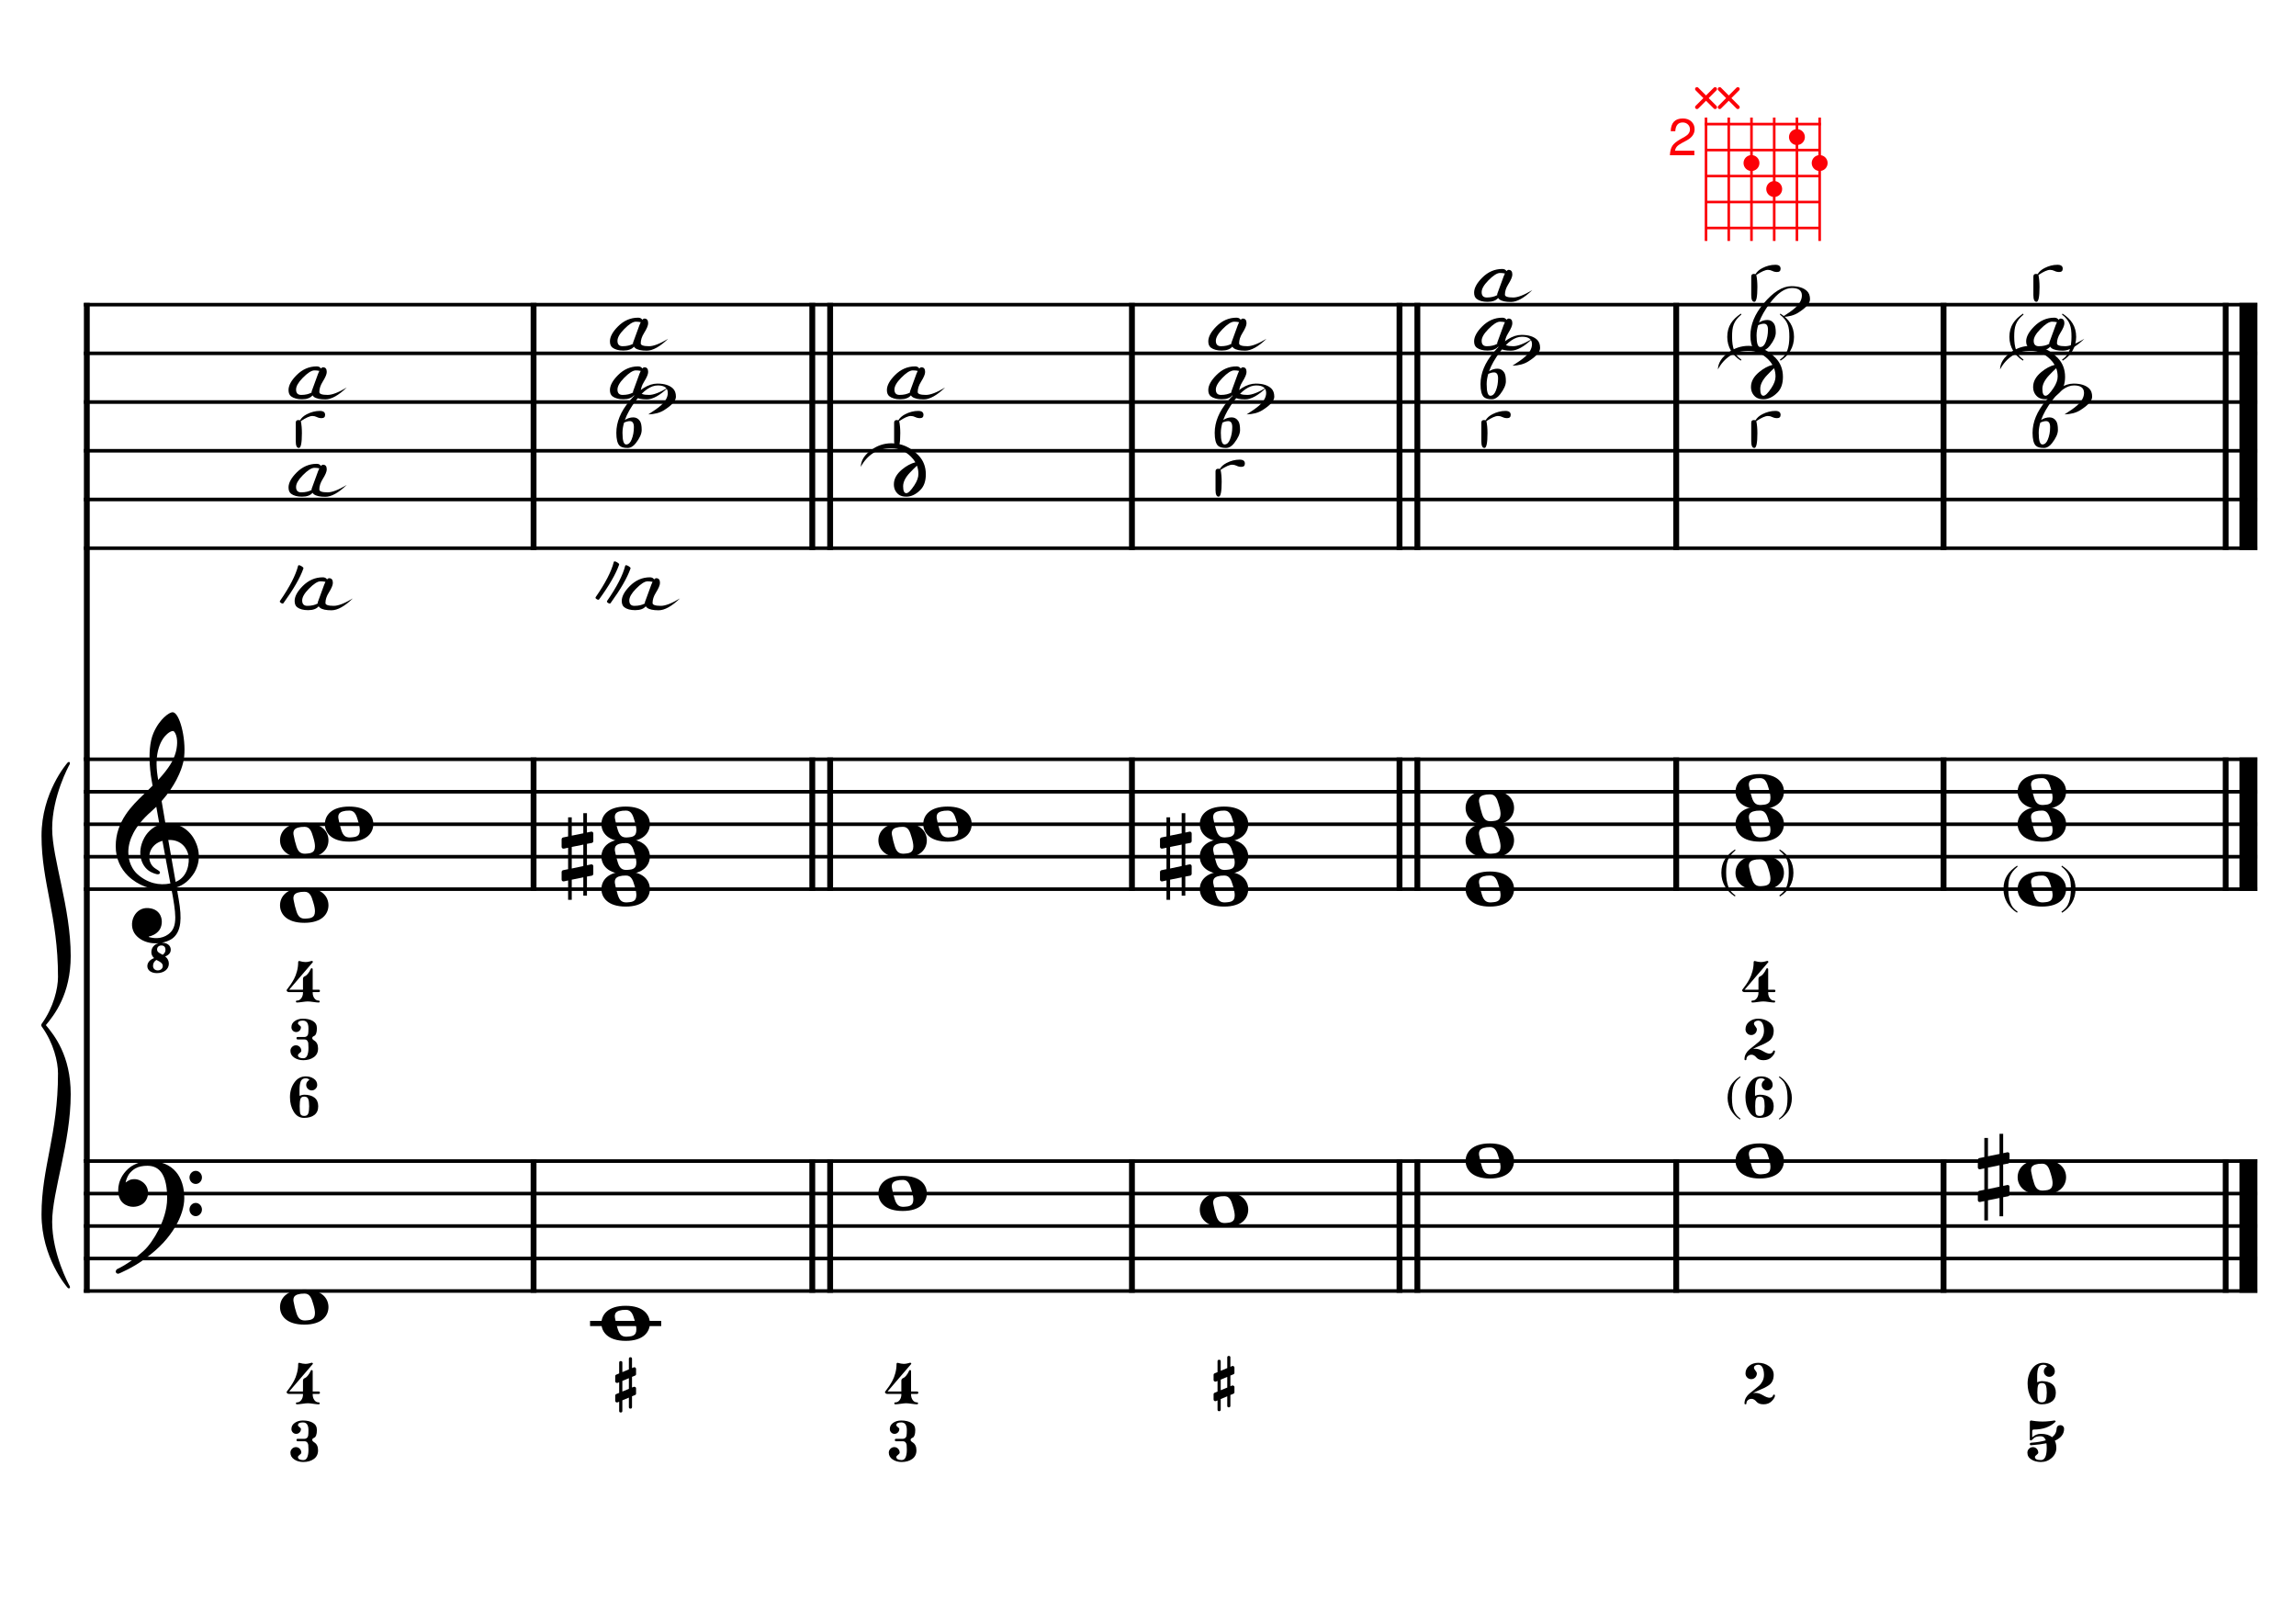 <?xml version="1.0" encoding="UTF-8" standalone="no"?>
<svg width="4209.44px" height="2976.38px" viewBox="0 0 4209.44 2976.38"
 xmlns="http://www.w3.org/2000/svg" xmlns:xlink="http://www.w3.org/1999/xlink" version="1.2" baseProfile="tiny">
<title>La Mineur (21)</title>
<desc>Generated by MuseScore 3.6.2</desc>
<polyline class="StaffLines" fill="none" stroke="#000000" stroke-width="6.55" stroke-linejoin="bevel" points="153.819,558.425 4138.58,558.425"/>
<polyline class="StaffLines" fill="none" stroke="#000000" stroke-width="6.55" stroke-linejoin="bevel" points="153.819,647.717 4138.58,647.717"/>
<polyline class="StaffLines" fill="none" stroke="#000000" stroke-width="6.55" stroke-linejoin="bevel" points="153.819,737.008 4138.58,737.008"/>
<polyline class="StaffLines" fill="none" stroke="#000000" stroke-width="6.55" stroke-linejoin="bevel" points="153.819,826.299 4138.58,826.299"/>
<polyline class="StaffLines" fill="none" stroke="#000000" stroke-width="6.55" stroke-linejoin="bevel" points="153.819,915.591 4138.58,915.591"/>
<polyline class="StaffLines" fill="none" stroke="#000000" stroke-width="6.55" stroke-linejoin="bevel" points="153.819,1004.88 4138.58,1004.88"/>
<polyline class="StaffLines" fill="none" stroke="#000000" stroke-width="6.55" stroke-linejoin="bevel" points="153.819,1391.81 4138.58,1391.81"/>
<polyline class="StaffLines" fill="none" stroke="#000000" stroke-width="6.55" stroke-linejoin="bevel" points="153.819,1451.34 4138.58,1451.34"/>
<polyline class="StaffLines" fill="none" stroke="#000000" stroke-width="6.55" stroke-linejoin="bevel" points="153.819,1510.87 4138.58,1510.87"/>
<polyline class="StaffLines" fill="none" stroke="#000000" stroke-width="6.55" stroke-linejoin="bevel" points="153.819,1570.39 4138.58,1570.39"/>
<polyline class="StaffLines" fill="none" stroke="#000000" stroke-width="6.55" stroke-linejoin="bevel" points="153.819,1629.92 4138.58,1629.92"/>
<polyline class="StaffLines" fill="none" stroke="#000000" stroke-width="6.55" stroke-linejoin="bevel" points="153.819,2128.36 4138.58,2128.36"/>
<polyline class="StaffLines" fill="none" stroke="#000000" stroke-width="6.55" stroke-linejoin="bevel" points="153.819,2187.89 4138.58,2187.89"/>
<polyline class="StaffLines" fill="none" stroke="#000000" stroke-width="6.55" stroke-linejoin="bevel" points="153.819,2247.41 4138.58,2247.41"/>
<polyline class="StaffLines" fill="none" stroke="#000000" stroke-width="6.55" stroke-linejoin="bevel" points="153.819,2306.94 4138.58,2306.94"/>
<polyline class="StaffLines" fill="none" stroke="#000000" stroke-width="6.55" stroke-linejoin="bevel" points="153.819,2366.47 4138.58,2366.47"/>
<path class="Symbol" transform="matrix(2.381,0,0,2.381,3155.89,1600.16)" d="M0,-0.1 C0,7.7 4,14 10.4,18.1 L10.9,17.4 C7.5,14.8 6.3,13.3 5.2,10.1 C4.2,7.2 3.7,4 3.7,-0.2 C3.7,-8.1 4.8,-12.3 10.9,-17.4 L10.5,-18.1 C3.9,-13.6 0,-8.5 0,-0.1"/>
<path class="Symbol" transform="matrix(2.381,0,0,2.381,3270.65,1600.16)" d="M3.7,-0.2 C3.7,4 3.2,7.2 2.2,10.1 C1,13.3 -0.2,14.8 -3.6,17.4 L-3,18.1 C3.4,14.1 7.3,7.6 7.3,-0.1 C7.3,-8.4 3.4,-13.8 -3.2,-18.1 L-3.6,-17.4 C2.6,-12.4 3.7,-8.1 3.7,-0.2"/>
<path class="Symbol" transform="matrix(2.381,0,0,2.381,3673.16,1629.92)" d="M0,-0.1 C0,7.7 4,14 10.4,18.1 L10.9,17.4 C7.5,14.8 6.3,13.3 5.2,10.1 C4.2,7.2 3.7,4 3.7,-0.2 C3.7,-8.1 4.8,-12.3 10.9,-17.4 L10.5,-18.1 C3.9,-13.6 0,-8.5 0,-0.1"/>
<path class="Symbol" transform="matrix(2.381,0,0,2.381,3787.92,1629.92)" d="M3.7,-0.2 C3.7,4 3.2,7.2 2.2,10.1 C1,13.3 -0.2,14.8 -3.6,17.4 L-3,18.1 C3.4,14.1 7.3,7.6 7.3,-0.1 C7.3,-8.4 3.4,-13.8 -3.2,-18.1 L-3.6,-17.4 C2.6,-12.4 3.7,-8.1 3.7,-0.2"/>
<path class="Symbol" transform="matrix(2.381,0,0,2.381,3166.73,617.953)" d="M0,-0.1 C0,7.7 4,14 10.4,18.1 L10.9,17.4 C7.5,14.8 6.3,13.3 5.2,10.1 C4.2,7.2 3.7,4 3.7,-0.2 C3.7,-8.1 4.8,-12.3 10.9,-17.4 L10.5,-18.1 C3.9,-13.6 0,-8.5 0,-0.1"/>
<path class="Symbol" transform="matrix(2.381,0,0,2.381,3271.74,617.953)" d="M3.7,-0.2 C3.7,4 3.2,7.2 2.2,10.1 C1,13.3 -0.2,14.8 -3.6,17.4 L-3,18.1 C3.4,14.1 7.3,7.6 7.3,-0.1 C7.3,-8.4 3.4,-13.8 -3.2,-18.1 L-3.6,-17.4 C2.6,-12.4 3.7,-8.1 3.7,-0.2"/>
<path class="Symbol" transform="matrix(2.381,0,0,2.381,3684,617.953)" d="M0,-0.1 C0,7.7 4,14 10.4,18.1 L10.9,17.4 C7.5,14.8 6.3,13.3 5.2,10.1 C4.2,7.2 3.7,4 3.7,-0.2 C3.7,-8.1 4.8,-12.3 10.9,-17.4 L10.5,-18.1 C3.9,-13.6 0,-8.5 0,-0.1"/>
<path class="Symbol" transform="matrix(2.381,0,0,2.381,3789.01,617.953)" d="M3.7,-0.2 C3.7,4 3.2,7.2 2.2,10.1 C1,13.3 -0.2,14.8 -3.6,17.4 L-3,18.1 C3.4,14.1 7.3,7.6 7.3,-0.1 C7.3,-8.4 3.4,-13.8 -3.2,-18.1 L-3.6,-17.4 C2.6,-12.4 3.7,-8.1 3.7,-0.2"/>
<polyline class="BarLine" fill="none" stroke="#000000" stroke-width="10.71" stroke-linejoin="bevel" points="159.176,2125.08 159.176,2369.74"/>
<polyline class="BarLine" fill="none" stroke="#000000" stroke-width="10.71" stroke-linejoin="bevel" points="978.232,2125.08 978.232,2369.74"/>
<polyline class="BarLine" fill="none" stroke="#000000" stroke-width="10.71" stroke-linejoin="bevel" points="1489.22,2125.08 1489.22,2369.74"/>
<polyline class="BarLine" fill="none" stroke="#000000" stroke-width="10.71" stroke-linejoin="bevel" points="1521.96,2125.08 1521.96,2369.74"/>
<polyline class="BarLine" fill="none" stroke="#000000" stroke-width="10.71" stroke-linejoin="bevel" points="2075.27,2125.08 2075.27,2369.74"/>
<polyline class="BarLine" fill="none" stroke="#000000" stroke-width="10.71" stroke-linejoin="bevel" points="2565.81,2125.08 2565.81,2369.74"/>
<polyline class="BarLine" fill="none" stroke="#000000" stroke-width="10.71" stroke-linejoin="bevel" points="2598.55,2125.08 2598.55,2369.74"/>
<polyline class="BarLine" fill="none" stroke="#000000" stroke-width="10.71" stroke-linejoin="bevel" points="3073.15,2125.08 3073.15,2369.74"/>
<polyline class="BarLine" fill="none" stroke="#000000" stroke-width="10.71" stroke-linejoin="bevel" points="3563.27,2125.08 3563.27,2369.74"/>
<polyline class="BarLine" fill="none" stroke="#000000" stroke-width="10.71" stroke-linejoin="bevel" points="4080.54,2125.08 4080.54,2369.74"/>
<polyline class="BarLine" fill="none" stroke="#000000" stroke-width="32.74" stroke-linejoin="bevel" points="4122.21,2125.08 4122.21,2369.74"/>
<polyline class="BarLine" fill="none" stroke="#000000" stroke-width="10.71" stroke-linejoin="bevel" points="159.176,1388.54 159.176,2128.36"/>
<polyline class="BarLine" fill="none" stroke="#000000" stroke-width="10.71" stroke-linejoin="bevel" points="978.232,1388.54 978.232,1633.2"/>
<polyline class="BarLine" fill="none" stroke="#000000" stroke-width="10.71" stroke-linejoin="bevel" points="1489.22,1388.54 1489.22,1633.2"/>
<polyline class="BarLine" fill="none" stroke="#000000" stroke-width="10.71" stroke-linejoin="bevel" points="1521.96,1388.54 1521.96,1633.2"/>
<polyline class="BarLine" fill="none" stroke="#000000" stroke-width="10.71" stroke-linejoin="bevel" points="2075.27,1388.54 2075.27,1633.2"/>
<polyline class="BarLine" fill="none" stroke="#000000" stroke-width="10.71" stroke-linejoin="bevel" points="2565.81,1388.54 2565.81,1633.2"/>
<polyline class="BarLine" fill="none" stroke="#000000" stroke-width="10.71" stroke-linejoin="bevel" points="2598.55,1388.54 2598.55,1633.2"/>
<polyline class="BarLine" fill="none" stroke="#000000" stroke-width="10.71" stroke-linejoin="bevel" points="3073.15,1388.54 3073.15,1633.2"/>
<polyline class="BarLine" fill="none" stroke="#000000" stroke-width="10.71" stroke-linejoin="bevel" points="3563.27,1388.54 3563.27,1633.2"/>
<polyline class="BarLine" fill="none" stroke="#000000" stroke-width="10.71" stroke-linejoin="bevel" points="4080.54,1388.54 4080.54,1633.2"/>
<polyline class="BarLine" fill="none" stroke="#000000" stroke-width="32.74" stroke-linejoin="bevel" points="4122.21,1388.54 4122.21,1633.2"/>
<polyline class="BarLine" fill="none" stroke="#000000" stroke-width="10.71" stroke-linejoin="bevel" points="159.176,555.151 159.176,1391.81"/>
<polyline class="BarLine" fill="none" stroke="#000000" stroke-width="10.71" stroke-linejoin="bevel" points="978.232,555.151 978.232,1008.16"/>
<polyline class="BarLine" fill="none" stroke="#000000" stroke-width="10.71" stroke-linejoin="bevel" points="1489.22,555.151 1489.22,1008.16"/>
<polyline class="BarLine" fill="none" stroke="#000000" stroke-width="10.71" stroke-linejoin="bevel" points="1521.96,555.151 1521.96,1008.16"/>
<polyline class="BarLine" fill="none" stroke="#000000" stroke-width="10.71" stroke-linejoin="bevel" points="2075.27,555.151 2075.27,1008.16"/>
<polyline class="BarLine" fill="none" stroke="#000000" stroke-width="10.71" stroke-linejoin="bevel" points="2565.81,555.151 2565.81,1008.16"/>
<polyline class="BarLine" fill="none" stroke="#000000" stroke-width="10.71" stroke-linejoin="bevel" points="2598.55,555.151 2598.55,1008.16"/>
<polyline class="BarLine" fill="none" stroke="#000000" stroke-width="10.71" stroke-linejoin="bevel" points="3073.15,555.151 3073.15,1008.16"/>
<polyline class="BarLine" fill="none" stroke="#000000" stroke-width="10.71" stroke-linejoin="bevel" points="3563.27,555.151 3563.27,1008.16"/>
<polyline class="BarLine" fill="none" stroke="#000000" stroke-width="10.71" stroke-linejoin="bevel" points="4080.54,555.151 4080.54,1008.16"/>
<polyline class="BarLine" fill="none" stroke="#000000" stroke-width="32.74" stroke-linejoin="bevel" points="4122.21,555.151 4122.21,1008.16"/>
<path class="Accidental" transform="matrix(2.381,0,0,2.381,3626.13,2158.12)" d="M23.3,-10.6 C23.9,-10.7 24.4,-11.4 24.4,-12 L24.4,-17.9 C24.4,-18.7 23.8,-19.3 23,-19.3 L22.8,-19.3 L19.5,-18.6 L19.5,-33.5 L16.7,-33.5 L16.7,-18 L7.8,-16.2 L7.8,-30.3 L5,-30.3 L5,-15.6 L1.1,-14.8 C0.5,-14.7 0,-14 0,-13.4 L0,-13.2 L0,-7.4 L0,-7.6 C0,-6.8 0.6,-6.2 1.4,-6.2 L1.7,-6.2 L5,-6.9 L5,9.6 L1.1,10.4 C0.5,10.5 0,11.2 0,11.8 L0,17.6 C0,18.4 0.6,19 1.4,19 L1.7,19 L5,18.3 L5,33.2 L7.8,33.2 L7.8,17.7 L16.7,15.9 L16.7,30 L19.5,30 L19.5,15.3 L23.3,14.6 C23.9,14.5 24.4,13.8 24.4,13.2 L24.4,7.3 C24.4,6.5 23.8,5.9 23,5.9 L22.8,5.9 L19.5,6.6 L19.5,-9.9 L23.3,-10.6 M7.8,9.1 L7.8,-7.5 L16.7,-9.3 L16.7,7.2 L7.8,9.1 "/>
<path class="Accidental" transform="matrix(2.381,0,0,2.381,1029.66,1570.39)" d="M23.3,-10.6 C23.9,-10.7 24.4,-11.4 24.4,-12 L24.4,-17.9 C24.4,-18.7 23.8,-19.3 23,-19.3 L22.8,-19.3 L19.5,-18.6 L19.5,-33.5 L16.7,-33.5 L16.7,-18 L7.8,-16.2 L7.8,-30.3 L5,-30.3 L5,-15.6 L1.1,-14.8 C0.5,-14.7 0,-14 0,-13.4 L0,-13.2 L0,-7.4 L0,-7.6 C0,-6.8 0.6,-6.2 1.4,-6.2 L1.7,-6.2 L5,-6.9 L5,9.6 L1.1,10.4 C0.5,10.5 0,11.2 0,11.8 L0,17.6 C0,18.4 0.6,19 1.4,19 L1.7,19 L5,18.3 L5,33.2 L7.8,33.2 L7.8,17.7 L16.7,15.9 L16.7,30 L19.5,30 L19.5,15.3 L23.3,14.6 C23.9,14.5 24.4,13.8 24.4,13.2 L24.4,7.3 C24.4,6.5 23.8,5.9 23,5.9 L22.8,5.9 L19.5,6.6 L19.5,-9.9 L23.3,-10.6 M7.8,9.1 L7.8,-7.5 L16.7,-9.3 L16.7,7.2 L7.8,9.1 "/>
<path class="Accidental" transform="matrix(2.381,0,0,2.381,2126.7,1570.39)" d="M23.3,-10.6 C23.9,-10.7 24.4,-11.4 24.4,-12 L24.4,-17.9 C24.4,-18.7 23.8,-19.3 23,-19.3 L22.8,-19.3 L19.5,-18.6 L19.5,-33.5 L16.7,-33.5 L16.7,-18 L7.8,-16.2 L7.8,-30.3 L5,-30.3 L5,-15.6 L1.1,-14.8 C0.5,-14.7 0,-14 0,-13.4 L0,-13.2 L0,-7.4 L0,-7.6 C0,-6.8 0.6,-6.2 1.4,-6.2 L1.7,-6.2 L5,-6.9 L5,9.6 L1.1,10.4 C0.5,10.5 0,11.2 0,11.8 L0,17.6 C0,18.4 0.6,19 1.4,19 L1.7,19 L5,18.3 L5,33.2 L7.8,33.2 L7.8,17.7 L16.7,15.9 L16.7,30 L19.5,30 L19.5,15.3 L23.3,14.6 C23.9,14.5 24.4,13.8 24.4,13.2 L24.4,7.3 C24.4,6.5 23.8,5.9 23,5.9 L22.8,5.9 L19.5,6.6 L19.5,-9.9 L23.3,-10.6 M7.8,9.1 L7.8,-7.5 L16.7,-9.3 L16.7,7.2 L7.8,9.1 "/>
<polyline class="LedgerLine" fill="none" stroke="#000000" stroke-width="9.52" stroke-linejoin="bevel" points="1081.8,2426 1212.28,2426"/>
<path class="Note" transform="matrix(2.381,0,0,2.381,513.384,2396.23)" d="M18.7,-13.6 C4.9,-13.6 0,-6.6 0,-0.1 C0,6.4 4.9,13.4 18.7,13.4 C32.5,13.4 37.3,6.4 37.3,-0.1 C37.3,-6.6 32.5,-13.6 18.7,-13.6 M10.4,-4.5 C10.3,-4.9 10.3,-5.3 10.3,-5.7 C10.3,-6.5 10.5,-7.3 10.9,-8 C11.6,-9 12.8,-9.7 14.3,-10 C15.6,-10.3 16.3,-10.5 18.9,-10.5 L19,-10.5 C23,-10.5 24.3,-6.8 25.4,-3 L25.7,-2 C26.5,0.6 26.9,2.8 26.9,4.5 C26.9,5.7 26.7,6.8 26.3,7.6 C25.7,8.7 24.7,9.4 23,9.8 C22.1,10 20.6,10.1 20.6,10.1 C20.1,10.1 19.7,10.2 19.3,10.2 C16.1,10.2 14.1,9 12.7,4.7 C11.5,1 11.3,-0.1 10.4,-4.5"/>
<path class="Note" transform="matrix(2.381,0,0,2.381,1102.63,2426)" d="M18.7,-13.6 C4.9,-13.6 0,-6.6 0,-0.1 C0,6.4 4.9,13.4 18.7,13.4 C32.5,13.4 37.3,6.4 37.3,-0.1 C37.3,-6.6 32.5,-13.6 18.7,-13.6 M10.4,-4.5 C10.3,-4.9 10.3,-5.3 10.3,-5.7 C10.3,-6.5 10.5,-7.3 10.9,-8 C11.6,-9 12.8,-9.7 14.3,-10 C15.6,-10.3 16.3,-10.5 18.9,-10.5 L19,-10.5 C23,-10.5 24.3,-6.8 25.4,-3 L25.7,-2 C26.5,0.6 26.9,2.8 26.9,4.5 C26.9,5.7 26.7,6.8 26.3,7.6 C25.7,8.7 24.7,9.4 23,9.8 C22.1,10 20.6,10.1 20.6,10.1 C20.1,10.1 19.7,10.2 19.3,10.2 C16.1,10.2 14.1,9 12.7,4.7 C11.5,1 11.3,-0.1 10.4,-4.5"/>
<path class="Note" transform="matrix(2.381,0,0,2.381,1610.42,2187.89)" d="M18.7,-13.6 C4.9,-13.6 0,-6.6 0,-0.1 C0,6.4 4.9,13.4 18.7,13.4 C32.5,13.4 37.3,6.4 37.3,-0.1 C37.3,-6.6 32.5,-13.6 18.7,-13.6 M10.4,-4.5 C10.3,-4.9 10.3,-5.3 10.3,-5.7 C10.3,-6.5 10.5,-7.3 10.9,-8 C11.6,-9 12.8,-9.7 14.3,-10 C15.6,-10.3 16.3,-10.5 18.9,-10.5 L19,-10.5 C23,-10.5 24.3,-6.8 25.4,-3 L25.7,-2 C26.5,0.6 26.9,2.8 26.9,4.5 C26.9,5.7 26.7,6.8 26.3,7.6 C25.7,8.7 24.7,9.4 23,9.8 C22.1,10 20.6,10.1 20.6,10.1 C20.1,10.1 19.7,10.2 19.3,10.2 C16.1,10.2 14.1,9 12.7,4.7 C11.5,1 11.3,-0.1 10.4,-4.5"/>
<path class="Note" transform="matrix(2.381,0,0,2.381,2199.67,2217.65)" d="M18.7,-13.6 C4.9,-13.6 0,-6.6 0,-0.1 C0,6.4 4.9,13.4 18.7,13.4 C32.5,13.4 37.3,6.4 37.3,-0.1 C37.3,-6.6 32.5,-13.6 18.7,-13.6 M10.4,-4.5 C10.3,-4.9 10.3,-5.3 10.3,-5.7 C10.3,-6.5 10.5,-7.3 10.9,-8 C11.6,-9 12.8,-9.7 14.3,-10 C15.6,-10.3 16.3,-10.5 18.9,-10.5 L19,-10.5 C23,-10.5 24.3,-6.8 25.4,-3 L25.7,-2 C26.5,0.6 26.9,2.8 26.9,4.5 C26.9,5.7 26.7,6.8 26.3,7.6 C25.7,8.7 24.7,9.4 23,9.8 C22.1,10 20.6,10.1 20.6,10.1 C20.1,10.1 19.7,10.2 19.3,10.2 C16.1,10.2 14.1,9 12.7,4.7 C11.5,1 11.3,-0.1 10.4,-4.5"/>
<path class="Note" transform="matrix(2.381,0,0,2.381,2687.01,2128.36)" d="M18.7,-13.6 C4.9,-13.6 0,-6.6 0,-0.1 C0,6.4 4.9,13.4 18.7,13.4 C32.5,13.4 37.3,6.4 37.3,-0.1 C37.3,-6.6 32.5,-13.6 18.7,-13.6 M10.4,-4.5 C10.3,-4.9 10.3,-5.3 10.3,-5.7 C10.3,-6.5 10.5,-7.3 10.9,-8 C11.6,-9 12.8,-9.7 14.3,-10 C15.6,-10.3 16.3,-10.5 18.9,-10.5 L19,-10.5 C23,-10.5 24.3,-6.8 25.4,-3 L25.7,-2 C26.5,0.6 26.9,2.8 26.9,4.5 C26.9,5.7 26.7,6.8 26.3,7.6 C25.7,8.7 24.7,9.4 23,9.8 C22.1,10 20.6,10.1 20.6,10.1 C20.1,10.1 19.7,10.2 19.3,10.2 C16.1,10.2 14.1,9 12.7,4.7 C11.5,1 11.3,-0.1 10.4,-4.5"/>
<path class="Note" transform="matrix(2.381,0,0,2.381,3181.84,2128.36)" d="M18.7,-13.6 C4.9,-13.6 0,-6.6 0,-0.1 C0,6.4 4.9,13.4 18.7,13.4 C32.5,13.4 37.3,6.4 37.3,-0.1 C37.3,-6.6 32.5,-13.6 18.7,-13.6 M10.4,-4.5 C10.3,-4.9 10.3,-5.3 10.3,-5.7 C10.3,-6.5 10.5,-7.3 10.9,-8 C11.6,-9 12.8,-9.7 14.3,-10 C15.6,-10.3 16.3,-10.5 18.9,-10.5 L19,-10.5 C23,-10.5 24.3,-6.8 25.4,-3 L25.7,-2 C26.5,0.6 26.9,2.8 26.9,4.5 C26.9,5.7 26.7,6.8 26.3,7.6 C25.7,8.7 24.7,9.4 23,9.8 C22.1,10 20.6,10.1 20.6,10.1 C20.1,10.1 19.7,10.2 19.3,10.2 C16.1,10.2 14.1,9 12.7,4.7 C11.5,1 11.3,-0.1 10.4,-4.5"/>
<path class="Note" transform="matrix(2.381,0,0,2.381,3699.11,2158.12)" d="M18.7,-13.6 C4.9,-13.6 0,-6.6 0,-0.1 C0,6.4 4.9,13.4 18.7,13.4 C32.5,13.4 37.3,6.4 37.3,-0.1 C37.3,-6.6 32.5,-13.6 18.7,-13.6 M10.4,-4.5 C10.3,-4.9 10.3,-5.3 10.3,-5.7 C10.3,-6.5 10.5,-7.3 10.9,-8 C11.6,-9 12.8,-9.7 14.3,-10 C15.6,-10.3 16.3,-10.5 18.9,-10.5 L19,-10.5 C23,-10.5 24.3,-6.8 25.4,-3 L25.7,-2 C26.5,0.6 26.9,2.8 26.9,4.5 C26.9,5.7 26.7,6.8 26.3,7.6 C25.7,8.7 24.7,9.4 23,9.8 C22.1,10 20.6,10.1 20.6,10.1 C20.1,10.1 19.7,10.2 19.3,10.2 C16.1,10.2 14.1,9 12.7,4.7 C11.5,1 11.3,-0.1 10.4,-4.5"/>
<path class="Note" transform="matrix(2.381,0,0,2.381,513.384,1659.69)" d="M18.7,-13.6 C4.9,-13.6 0,-6.6 0,-0.1 C0,6.4 4.9,13.4 18.7,13.4 C32.5,13.4 37.3,6.4 37.3,-0.1 C37.3,-6.6 32.5,-13.6 18.7,-13.6 M10.4,-4.5 C10.3,-4.9 10.3,-5.3 10.3,-5.7 C10.3,-6.5 10.5,-7.3 10.9,-8 C11.6,-9 12.8,-9.7 14.3,-10 C15.6,-10.3 16.3,-10.5 18.9,-10.5 L19,-10.5 C23,-10.5 24.3,-6.8 25.4,-3 L25.7,-2 C26.5,0.6 26.9,2.8 26.9,4.5 C26.9,5.7 26.7,6.8 26.3,7.6 C25.7,8.7 24.7,9.4 23,9.8 C22.1,10 20.6,10.1 20.6,10.1 C20.1,10.1 19.7,10.2 19.3,10.2 C16.1,10.2 14.1,9 12.7,4.7 C11.5,1 11.3,-0.1 10.4,-4.5"/>
<path class="Note" transform="matrix(2.381,0,0,2.381,513.384,1540.63)" d="M18.7,-13.6 C4.9,-13.6 0,-6.6 0,-0.1 C0,6.4 4.9,13.4 18.7,13.4 C32.5,13.4 37.3,6.4 37.3,-0.1 C37.3,-6.6 32.5,-13.6 18.7,-13.6 M10.4,-4.5 C10.3,-4.9 10.3,-5.3 10.3,-5.7 C10.3,-6.5 10.5,-7.3 10.9,-8 C11.6,-9 12.8,-9.7 14.3,-10 C15.6,-10.3 16.3,-10.5 18.9,-10.5 L19,-10.5 C23,-10.5 24.3,-6.8 25.4,-3 L25.7,-2 C26.5,0.6 26.9,2.8 26.9,4.5 C26.9,5.7 26.7,6.8 26.3,7.6 C25.7,8.7 24.7,9.4 23,9.8 C22.1,10 20.6,10.1 20.6,10.1 C20.1,10.1 19.7,10.2 19.3,10.2 C16.1,10.2 14.1,9 12.7,4.7 C11.5,1 11.3,-0.1 10.4,-4.5"/>
<path class="Note" transform="matrix(2.381,0,0,2.381,595.643,1510.87)" d="M18.7,-13.6 C4.9,-13.6 0,-6.6 0,-0.1 C0,6.4 4.9,13.4 18.7,13.4 C32.5,13.4 37.3,6.4 37.3,-0.1 C37.3,-6.6 32.5,-13.6 18.7,-13.6 M10.4,-4.5 C10.3,-4.9 10.3,-5.3 10.3,-5.7 C10.3,-6.5 10.5,-7.3 10.9,-8 C11.6,-9 12.8,-9.7 14.3,-10 C15.6,-10.3 16.3,-10.5 18.9,-10.5 L19,-10.5 C23,-10.5 24.3,-6.8 25.4,-3 L25.7,-2 C26.5,0.6 26.9,2.8 26.9,4.5 C26.9,5.7 26.7,6.8 26.3,7.6 C25.7,8.7 24.7,9.4 23,9.8 C22.1,10 20.6,10.1 20.6,10.1 C20.1,10.1 19.7,10.2 19.3,10.2 C16.1,10.2 14.1,9 12.7,4.7 C11.5,1 11.3,-0.1 10.4,-4.5"/>
<path class="Note" transform="matrix(2.381,0,0,2.381,1102.63,1629.92)" d="M18.7,-13.6 C4.9,-13.6 0,-6.6 0,-0.1 C0,6.4 4.9,13.4 18.7,13.4 C32.5,13.4 37.3,6.4 37.3,-0.1 C37.3,-6.6 32.5,-13.6 18.7,-13.6 M10.4,-4.5 C10.3,-4.9 10.3,-5.3 10.3,-5.7 C10.3,-6.5 10.5,-7.3 10.9,-8 C11.6,-9 12.8,-9.7 14.3,-10 C15.6,-10.3 16.3,-10.5 18.9,-10.5 L19,-10.5 C23,-10.5 24.3,-6.8 25.4,-3 L25.7,-2 C26.5,0.6 26.9,2.8 26.9,4.5 C26.9,5.7 26.7,6.8 26.3,7.6 C25.7,8.7 24.7,9.4 23,9.8 C22.1,10 20.6,10.1 20.6,10.1 C20.1,10.1 19.7,10.2 19.3,10.2 C16.1,10.2 14.1,9 12.7,4.7 C11.5,1 11.3,-0.1 10.4,-4.5"/>
<path class="Note" transform="matrix(2.381,0,0,2.381,1102.63,1570.39)" d="M18.7,-13.6 C4.9,-13.6 0,-6.6 0,-0.1 C0,6.4 4.9,13.4 18.7,13.4 C32.5,13.4 37.3,6.4 37.3,-0.1 C37.3,-6.6 32.5,-13.6 18.7,-13.6 M10.4,-4.5 C10.3,-4.9 10.3,-5.3 10.3,-5.7 C10.3,-6.5 10.5,-7.3 10.9,-8 C11.6,-9 12.8,-9.7 14.3,-10 C15.6,-10.3 16.3,-10.5 18.9,-10.5 L19,-10.5 C23,-10.5 24.3,-6.8 25.4,-3 L25.7,-2 C26.5,0.6 26.9,2.8 26.9,4.5 C26.9,5.7 26.7,6.8 26.3,7.6 C25.7,8.7 24.7,9.4 23,9.8 C22.1,10 20.6,10.1 20.6,10.1 C20.1,10.1 19.7,10.2 19.3,10.2 C16.1,10.2 14.1,9 12.7,4.7 C11.5,1 11.3,-0.1 10.4,-4.5"/>
<path class="Note" transform="matrix(2.381,0,0,2.381,1102.63,1510.87)" d="M18.7,-13.6 C4.9,-13.6 0,-6.6 0,-0.1 C0,6.4 4.9,13.4 18.7,13.4 C32.5,13.4 37.3,6.4 37.3,-0.1 C37.3,-6.6 32.5,-13.6 18.7,-13.6 M10.4,-4.5 C10.3,-4.9 10.3,-5.3 10.3,-5.7 C10.3,-6.5 10.5,-7.3 10.9,-8 C11.6,-9 12.8,-9.7 14.3,-10 C15.6,-10.3 16.3,-10.5 18.9,-10.5 L19,-10.5 C23,-10.5 24.3,-6.8 25.4,-3 L25.7,-2 C26.5,0.6 26.9,2.8 26.9,4.5 C26.9,5.7 26.7,6.8 26.3,7.6 C25.7,8.7 24.7,9.4 23,9.8 C22.1,10 20.6,10.1 20.6,10.1 C20.1,10.1 19.7,10.2 19.3,10.2 C16.1,10.2 14.1,9 12.7,4.7 C11.5,1 11.3,-0.1 10.4,-4.5"/>
<path class="Note" transform="matrix(2.381,0,0,2.381,1610.42,1540.63)" d="M18.7,-13.6 C4.9,-13.6 0,-6.6 0,-0.1 C0,6.4 4.9,13.4 18.7,13.4 C32.5,13.4 37.3,6.4 37.3,-0.1 C37.3,-6.6 32.5,-13.6 18.7,-13.6 M10.4,-4.5 C10.3,-4.9 10.3,-5.3 10.3,-5.7 C10.3,-6.5 10.5,-7.3 10.9,-8 C11.6,-9 12.8,-9.7 14.3,-10 C15.6,-10.3 16.3,-10.5 18.9,-10.5 L19,-10.5 C23,-10.5 24.3,-6.8 25.4,-3 L25.7,-2 C26.5,0.6 26.9,2.8 26.9,4.5 C26.9,5.7 26.7,6.8 26.3,7.6 C25.7,8.7 24.7,9.4 23,9.8 C22.1,10 20.6,10.1 20.6,10.1 C20.1,10.1 19.7,10.2 19.3,10.2 C16.1,10.2 14.1,9 12.7,4.7 C11.5,1 11.3,-0.1 10.4,-4.5"/>
<path class="Note" transform="matrix(2.381,0,0,2.381,1692.68,1510.87)" d="M18.7,-13.6 C4.9,-13.6 0,-6.6 0,-0.1 C0,6.4 4.9,13.4 18.7,13.4 C32.5,13.4 37.3,6.4 37.3,-0.1 C37.3,-6.6 32.5,-13.6 18.7,-13.6 M10.4,-4.5 C10.3,-4.9 10.3,-5.3 10.3,-5.7 C10.3,-6.5 10.5,-7.3 10.9,-8 C11.6,-9 12.8,-9.7 14.3,-10 C15.6,-10.3 16.3,-10.5 18.9,-10.5 L19,-10.5 C23,-10.5 24.3,-6.8 25.4,-3 L25.7,-2 C26.5,0.6 26.9,2.8 26.9,4.5 C26.9,5.7 26.7,6.8 26.3,7.6 C25.7,8.7 24.7,9.4 23,9.8 C22.1,10 20.6,10.1 20.6,10.1 C20.1,10.1 19.7,10.2 19.3,10.2 C16.1,10.2 14.1,9 12.7,4.7 C11.5,1 11.3,-0.1 10.4,-4.5"/>
<path class="Note" transform="matrix(2.381,0,0,2.381,2199.67,1629.92)" d="M18.7,-13.6 C4.9,-13.6 0,-6.6 0,-0.1 C0,6.4 4.9,13.4 18.7,13.4 C32.5,13.4 37.3,6.4 37.3,-0.1 C37.3,-6.6 32.5,-13.6 18.7,-13.6 M10.4,-4.5 C10.3,-4.9 10.3,-5.3 10.3,-5.7 C10.3,-6.5 10.5,-7.3 10.9,-8 C11.6,-9 12.8,-9.7 14.3,-10 C15.6,-10.3 16.3,-10.5 18.9,-10.5 L19,-10.5 C23,-10.5 24.3,-6.8 25.4,-3 L25.7,-2 C26.5,0.6 26.9,2.8 26.9,4.5 C26.9,5.7 26.7,6.8 26.3,7.6 C25.7,8.7 24.7,9.4 23,9.8 C22.1,10 20.6,10.1 20.6,10.1 C20.1,10.1 19.7,10.2 19.3,10.2 C16.1,10.2 14.1,9 12.7,4.7 C11.5,1 11.3,-0.1 10.4,-4.5"/>
<path class="Note" transform="matrix(2.381,0,0,2.381,2199.67,1570.39)" d="M18.7,-13.6 C4.9,-13.6 0,-6.6 0,-0.1 C0,6.4 4.9,13.4 18.7,13.4 C32.5,13.4 37.3,6.4 37.3,-0.1 C37.3,-6.6 32.5,-13.6 18.7,-13.6 M10.4,-4.5 C10.3,-4.9 10.3,-5.3 10.3,-5.7 C10.3,-6.5 10.5,-7.3 10.9,-8 C11.6,-9 12.8,-9.7 14.3,-10 C15.6,-10.3 16.3,-10.5 18.9,-10.5 L19,-10.5 C23,-10.5 24.3,-6.8 25.4,-3 L25.7,-2 C26.5,0.6 26.9,2.8 26.9,4.5 C26.9,5.7 26.7,6.8 26.3,7.6 C25.7,8.7 24.7,9.4 23,9.8 C22.1,10 20.6,10.1 20.6,10.1 C20.1,10.1 19.7,10.2 19.3,10.2 C16.1,10.2 14.1,9 12.7,4.7 C11.5,1 11.3,-0.1 10.4,-4.5"/>
<path class="Note" transform="matrix(2.381,0,0,2.381,2199.67,1510.87)" d="M18.7,-13.6 C4.9,-13.6 0,-6.6 0,-0.1 C0,6.4 4.9,13.4 18.7,13.4 C32.5,13.4 37.3,6.4 37.3,-0.1 C37.3,-6.6 32.5,-13.6 18.7,-13.6 M10.4,-4.5 C10.3,-4.9 10.3,-5.3 10.3,-5.7 C10.3,-6.5 10.5,-7.3 10.9,-8 C11.6,-9 12.8,-9.7 14.3,-10 C15.6,-10.3 16.3,-10.5 18.9,-10.5 L19,-10.5 C23,-10.5 24.3,-6.8 25.4,-3 L25.7,-2 C26.5,0.6 26.9,2.8 26.9,4.5 C26.9,5.7 26.7,6.8 26.3,7.6 C25.7,8.7 24.7,9.4 23,9.8 C22.1,10 20.6,10.1 20.6,10.1 C20.1,10.1 19.7,10.2 19.3,10.2 C16.1,10.2 14.1,9 12.7,4.7 C11.5,1 11.3,-0.1 10.4,-4.5"/>
<path class="Note" transform="matrix(2.381,0,0,2.381,2687.01,1629.92)" d="M18.7,-13.6 C4.9,-13.6 0,-6.6 0,-0.1 C0,6.4 4.9,13.4 18.7,13.4 C32.5,13.4 37.3,6.4 37.3,-0.1 C37.3,-6.6 32.5,-13.6 18.7,-13.6 M10.4,-4.5 C10.3,-4.9 10.3,-5.3 10.3,-5.7 C10.3,-6.5 10.5,-7.3 10.9,-8 C11.6,-9 12.8,-9.7 14.3,-10 C15.6,-10.3 16.3,-10.5 18.9,-10.5 L19,-10.5 C23,-10.5 24.3,-6.8 25.4,-3 L25.7,-2 C26.5,0.6 26.9,2.8 26.9,4.5 C26.9,5.7 26.7,6.8 26.3,7.6 C25.7,8.7 24.7,9.4 23,9.8 C22.1,10 20.6,10.1 20.6,10.1 C20.1,10.1 19.7,10.2 19.3,10.2 C16.1,10.2 14.1,9 12.7,4.7 C11.5,1 11.3,-0.1 10.4,-4.5"/>
<path class="Note" transform="matrix(2.381,0,0,2.381,2687.01,1540.63)" d="M18.7,-13.6 C4.9,-13.6 0,-6.6 0,-0.1 C0,6.4 4.9,13.4 18.7,13.4 C32.5,13.4 37.3,6.4 37.3,-0.1 C37.3,-6.6 32.5,-13.6 18.7,-13.6 M10.4,-4.5 C10.3,-4.9 10.3,-5.3 10.3,-5.7 C10.3,-6.5 10.5,-7.3 10.9,-8 C11.6,-9 12.8,-9.7 14.3,-10 C15.6,-10.3 16.3,-10.5 18.9,-10.5 L19,-10.5 C23,-10.5 24.3,-6.8 25.4,-3 L25.7,-2 C26.5,0.6 26.9,2.8 26.9,4.5 C26.9,5.7 26.7,6.8 26.3,7.6 C25.7,8.7 24.7,9.4 23,9.8 C22.1,10 20.6,10.1 20.6,10.1 C20.1,10.1 19.7,10.2 19.3,10.2 C16.1,10.2 14.1,9 12.7,4.7 C11.5,1 11.3,-0.1 10.4,-4.5"/>
<path class="Note" transform="matrix(2.381,0,0,2.381,2687.01,1481.1)" d="M18.7,-13.6 C4.9,-13.6 0,-6.6 0,-0.1 C0,6.4 4.9,13.4 18.7,13.4 C32.5,13.4 37.3,6.4 37.3,-0.1 C37.3,-6.6 32.5,-13.6 18.7,-13.6 M10.4,-4.5 C10.3,-4.9 10.3,-5.3 10.3,-5.7 C10.3,-6.5 10.5,-7.3 10.9,-8 C11.6,-9 12.8,-9.7 14.3,-10 C15.6,-10.3 16.3,-10.5 18.9,-10.5 L19,-10.5 C23,-10.5 24.3,-6.8 25.4,-3 L25.7,-2 C26.5,0.6 26.9,2.8 26.9,4.5 C26.9,5.7 26.7,6.8 26.3,7.6 C25.7,8.7 24.7,9.4 23,9.8 C22.1,10 20.6,10.1 20.6,10.1 C20.1,10.1 19.7,10.2 19.3,10.2 C16.1,10.2 14.1,9 12.7,4.7 C11.5,1 11.3,-0.1 10.4,-4.5"/>
<path class="Note" transform="matrix(2.381,0,0,2.381,3181.84,1600.16)" d="M18.7,-13.6 C4.9,-13.6 0,-6.6 0,-0.1 C0,6.4 4.9,13.4 18.7,13.4 C32.5,13.4 37.3,6.4 37.3,-0.1 C37.3,-6.6 32.5,-13.6 18.7,-13.6 M10.4,-4.5 C10.3,-4.9 10.3,-5.3 10.3,-5.7 C10.3,-6.5 10.5,-7.3 10.9,-8 C11.6,-9 12.8,-9.7 14.3,-10 C15.6,-10.3 16.3,-10.5 18.9,-10.5 L19,-10.5 C23,-10.5 24.3,-6.8 25.4,-3 L25.7,-2 C26.5,0.6 26.9,2.8 26.9,4.5 C26.9,5.7 26.7,6.8 26.3,7.6 C25.7,8.7 24.7,9.4 23,9.8 C22.1,10 20.6,10.1 20.6,10.1 C20.1,10.1 19.7,10.2 19.3,10.2 C16.1,10.2 14.1,9 12.7,4.7 C11.5,1 11.3,-0.1 10.4,-4.5"/>
<path class="Note" transform="matrix(2.381,0,0,2.381,3181.84,1510.87)" d="M18.7,-13.6 C4.9,-13.6 0,-6.6 0,-0.1 C0,6.4 4.9,13.4 18.7,13.4 C32.5,13.4 37.3,6.4 37.3,-0.1 C37.3,-6.6 32.5,-13.6 18.7,-13.6 M10.4,-4.5 C10.3,-4.9 10.3,-5.3 10.3,-5.7 C10.3,-6.5 10.5,-7.3 10.9,-8 C11.6,-9 12.8,-9.7 14.3,-10 C15.6,-10.3 16.3,-10.5 18.9,-10.5 L19,-10.5 C23,-10.5 24.3,-6.8 25.4,-3 L25.7,-2 C26.5,0.6 26.9,2.8 26.9,4.5 C26.9,5.7 26.7,6.8 26.3,7.6 C25.7,8.7 24.7,9.4 23,9.8 C22.1,10 20.6,10.1 20.6,10.1 C20.1,10.1 19.7,10.2 19.3,10.2 C16.1,10.2 14.1,9 12.7,4.7 C11.5,1 11.3,-0.1 10.4,-4.5"/>
<path class="Note" transform="matrix(2.381,0,0,2.381,3181.84,1451.34)" d="M18.7,-13.6 C4.9,-13.6 0,-6.6 0,-0.1 C0,6.4 4.9,13.4 18.7,13.4 C32.5,13.4 37.3,6.4 37.3,-0.1 C37.3,-6.6 32.5,-13.6 18.7,-13.6 M10.4,-4.5 C10.3,-4.9 10.3,-5.3 10.3,-5.7 C10.3,-6.5 10.5,-7.3 10.9,-8 C11.6,-9 12.8,-9.7 14.3,-10 C15.6,-10.3 16.3,-10.5 18.9,-10.5 L19,-10.5 C23,-10.5 24.3,-6.8 25.4,-3 L25.7,-2 C26.5,0.6 26.9,2.8 26.9,4.5 C26.9,5.7 26.7,6.8 26.3,7.6 C25.7,8.7 24.7,9.4 23,9.8 C22.1,10 20.6,10.1 20.6,10.1 C20.1,10.1 19.7,10.2 19.3,10.2 C16.1,10.2 14.1,9 12.7,4.7 C11.5,1 11.3,-0.1 10.4,-4.5"/>
<path class="Note" transform="matrix(2.381,0,0,2.381,3699.11,1629.92)" d="M18.7,-13.6 C4.9,-13.6 0,-6.6 0,-0.1 C0,6.4 4.9,13.4 18.7,13.4 C32.5,13.4 37.3,6.4 37.3,-0.1 C37.3,-6.6 32.5,-13.6 18.7,-13.6 M10.4,-4.5 C10.3,-4.9 10.3,-5.3 10.3,-5.7 C10.3,-6.5 10.5,-7.3 10.9,-8 C11.6,-9 12.8,-9.7 14.3,-10 C15.6,-10.3 16.3,-10.5 18.9,-10.5 L19,-10.5 C23,-10.5 24.3,-6.8 25.4,-3 L25.7,-2 C26.5,0.6 26.9,2.8 26.9,4.5 C26.9,5.7 26.7,6.8 26.3,7.6 C25.7,8.7 24.7,9.4 23,9.8 C22.1,10 20.6,10.1 20.6,10.1 C20.1,10.1 19.7,10.2 19.3,10.2 C16.1,10.2 14.1,9 12.7,4.7 C11.5,1 11.3,-0.1 10.4,-4.5"/>
<path class="Note" transform="matrix(2.381,0,0,2.381,3699.11,1510.87)" d="M18.7,-13.6 C4.9,-13.6 0,-6.6 0,-0.1 C0,6.4 4.9,13.4 18.7,13.4 C32.5,13.4 37.3,6.4 37.3,-0.1 C37.3,-6.6 32.5,-13.6 18.7,-13.6 M10.4,-4.5 C10.3,-4.9 10.3,-5.3 10.3,-5.7 C10.3,-6.5 10.5,-7.3 10.9,-8 C11.6,-9 12.8,-9.7 14.3,-10 C15.6,-10.3 16.3,-10.5 18.9,-10.5 L19,-10.5 C23,-10.5 24.3,-6.8 25.4,-3 L25.7,-2 C26.5,0.6 26.9,2.8 26.9,4.5 C26.9,5.7 26.7,6.8 26.3,7.6 C25.7,8.7 24.7,9.4 23,9.8 C22.1,10 20.6,10.1 20.6,10.1 C20.1,10.1 19.7,10.2 19.3,10.2 C16.1,10.2 14.1,9 12.7,4.7 C11.5,1 11.3,-0.1 10.4,-4.5"/>
<path class="Note" transform="matrix(2.381,0,0,2.381,3699.11,1451.34)" d="M18.7,-13.6 C4.9,-13.6 0,-6.6 0,-0.1 C0,6.4 4.9,13.4 18.7,13.4 C32.5,13.4 37.3,6.4 37.3,-0.1 C37.3,-6.6 32.5,-13.6 18.7,-13.6 M10.4,-4.5 C10.3,-4.9 10.3,-5.3 10.3,-5.7 C10.3,-6.5 10.5,-7.3 10.9,-8 C11.6,-9 12.8,-9.7 14.3,-10 C15.6,-10.3 16.3,-10.5 18.9,-10.5 L19,-10.5 C23,-10.5 24.3,-6.8 25.4,-3 L25.7,-2 C26.5,0.6 26.9,2.8 26.9,4.5 C26.9,5.7 26.7,6.8 26.3,7.6 C25.7,8.7 24.7,9.4 23,9.8 C22.1,10 20.6,10.1 20.6,10.1 C20.1,10.1 19.7,10.2 19.3,10.2 C16.1,10.2 14.1,9 12.7,4.7 C11.5,1 11.3,-0.1 10.4,-4.5"/>
<path class="Note" d="M519.859,1105.33 C519.472,1106.02 518.89,1106.37 518.116,1106.37 C517.418,1106.37 516.528,1106.06 515.443,1105.44 C513.816,1104.51 513.002,1103.58 513.002,1102.65 C513.002,1102.34 513.119,1101.96 513.351,1101.49 C531.093,1075.92 542.171,1054.39 546.587,1036.88 C546.897,1036.34 547.44,1036.06 548.214,1036.06 C549.222,1036.06 550.655,1036.61 552.514,1037.69 C555.071,1039.16 556.349,1040.48 556.349,1041.64 C556.349,1041.95 556.272,1042.22 556.117,1042.46 C550.229,1059.19 538.143,1080.15 519.859,1105.33 M603.408,1059.89 C607.979,1059.89 610.264,1062.75 610.264,1068.49 C610.264,1072.52 607.746,1078.52 602.71,1086.5 C598.682,1092.93 596.668,1099.21 596.668,1105.33 C596.668,1108.81 601.742,1110.56 611.891,1110.56 C620.258,1110.56 631.918,1106.02 646.871,1096.96 C631.841,1111.45 618.786,1118.69 607.708,1118.69 C597.713,1118.69 590.741,1117.18 586.79,1114.16 C585.782,1113.38 584.93,1112.45 584.233,1111.37 C580.359,1116.09 573.89,1118.46 564.826,1118.46 C556.149,1118.46 549.486,1116.68 544.837,1113.11 C541.738,1110.71 540.189,1106.88 540.189,1101.61 C540.189,1093.24 545.147,1084.1 555.064,1074.18 C565.678,1063.57 577.958,1058.26 591.903,1058.26 C595.389,1058.26 597.946,1059.54 599.573,1062.1 C600.89,1060.62 602.168,1059.89 603.408,1059.89 M582.606,1106.14 C582.529,1105.52 582.49,1104.9 582.49,1104.28 C582.49,1103.97 586.441,1093.16 594.343,1071.86 C595.118,1069.77 595.893,1067.98 596.668,1066.51 C593.646,1065.89 590.663,1065.58 587.719,1065.58 C582.296,1065.58 575.091,1070.19 566.104,1079.41 C558.047,1087.62 554.018,1094.71 554.018,1100.68 C554.018,1107.26 557.156,1110.56 563.431,1110.56 C571.024,1110.56 577.415,1109.08 582.606,1106.14"/>
<path class="Note" d="M592.203,851.839 C596.774,851.839 599.06,854.705 599.06,860.438 C599.06,864.467 596.542,870.471 591.506,878.451 C587.477,884.881 585.463,891.157 585.463,897.277 C585.463,900.763 590.537,902.507 600.686,902.507 C609.054,902.507 620.714,897.974 635.666,888.91 C620.636,903.398 607.582,910.641 596.503,910.641 C586.509,910.641 579.536,909.131 575.585,906.109 C574.578,905.334 573.726,904.405 573.028,903.32 C569.155,908.046 562.686,910.409 553.621,910.409 C544.944,910.409 538.281,908.627 533.633,905.063 C530.534,902.662 528.984,898.827 528.984,893.558 C528.984,885.191 533.943,876.049 543.859,866.133 C554.473,855.519 566.753,850.212 580.698,850.212 C584.185,850.212 586.741,851.49 588.368,854.047 C589.685,852.575 590.964,851.839 592.203,851.839 M571.401,898.091 C571.324,897.471 571.285,896.851 571.285,896.231 C571.285,895.921 575.236,885.114 583.139,863.808 C583.913,861.717 584.688,859.935 585.463,858.463 C582.441,857.843 579.459,857.533 576.515,857.533 C571.091,857.533 563.886,862.143 554.899,871.362 C546.842,879.574 542.813,886.663 542.813,892.629 C542.813,899.214 545.951,902.507 552.227,902.507 C559.819,902.507 566.211,901.035 571.401,898.091"/>
<path class="Note" d="M547.927,821.118 C544.13,821.118 542.232,817.05 542.232,808.916 L542.232,774.866 C542.232,771.612 543.821,769.985 546.997,769.985 C548.392,769.985 549.437,770.101 550.135,770.333 C552.614,765.995 556.681,762.354 562.337,759.41 C570.239,755.304 578.258,753.25 586.393,753.25 C592.823,753.25 596.038,755.652 596.038,760.456 C596.038,764.484 593.869,766.499 589.53,766.499 C586.431,766.499 583.487,765.801 580.698,764.407 C578.219,763.167 575.585,762.547 572.796,762.547 C567.992,762.547 560.904,765.685 551.529,771.96 C552.846,778.236 553.505,785.557 553.505,793.924 C553.505,812.053 551.645,821.118 547.927,821.118"/>
<path class="Note" d="M592.203,673.256 C596.774,673.256 599.06,676.123 599.06,681.856 C599.06,685.884 596.542,691.888 591.506,699.868 C587.477,706.299 585.463,712.574 585.463,718.694 C585.463,722.181 590.537,723.924 600.686,723.924 C609.054,723.924 620.714,719.392 635.666,710.327 C620.636,724.815 607.582,732.059 596.503,732.059 C586.509,732.059 579.536,730.548 575.585,727.527 C574.578,726.752 573.726,725.822 573.028,724.737 C569.155,729.463 562.686,731.826 553.621,731.826 C544.944,731.826 538.281,730.044 533.633,726.481 C530.534,724.079 528.984,720.244 528.984,714.976 C528.984,706.609 533.943,697.467 543.859,687.55 C554.473,676.936 566.753,671.629 580.698,671.629 C584.185,671.629 586.741,672.907 588.368,675.464 C589.685,673.992 590.964,673.256 592.203,673.256 M571.401,719.508 C571.324,718.888 571.285,718.268 571.285,717.649 C571.285,717.339 575.236,706.531 583.139,685.226 C583.913,683.134 584.688,681.352 585.463,679.88 C582.441,679.26 579.459,678.95 576.515,678.95 C571.091,678.95 563.886,683.56 554.899,692.779 C546.842,700.992 542.813,708.081 542.813,714.046 C542.813,720.631 545.951,723.924 552.227,723.924 C559.819,723.924 566.211,722.452 571.401,719.508"/>
<path class="Note" d="M1098.66,1098.35 C1098.27,1099.05 1097.69,1099.4 1096.91,1099.4 C1096.21,1099.4 1095.32,1099.09 1094.24,1098.47 C1092.61,1097.54 1091.8,1096.61 1091.8,1095.68 C1091.8,1095.37 1091.92,1094.98 1092.15,1094.52 C1109.89,1068.95 1120.97,1047.41 1125.38,1029.91 C1125.69,1029.36 1126.24,1029.09 1127.01,1029.09 C1128.02,1029.09 1129.45,1029.63 1131.31,1030.72 C1133.87,1032.19 1135.15,1033.51 1135.15,1034.67 C1135.15,1034.98 1135.07,1035.25 1134.91,1035.48 C1129.03,1052.22 1116.94,1073.17 1098.66,1098.35 M1119.57,1105.33 C1119.19,1106.02 1118.6,1106.37 1117.83,1106.37 C1117.13,1106.37 1116.24,1106.06 1115.16,1105.44 C1113.53,1104.51 1112.72,1103.58 1112.72,1102.65 C1112.72,1102.34 1112.83,1101.96 1113.07,1101.49 C1130.81,1075.92 1141.89,1054.39 1146.3,1036.88 C1146.61,1036.34 1147.15,1036.06 1147.93,1036.06 C1148.94,1036.06 1150.37,1036.61 1152.23,1037.69 C1154.79,1039.16 1156.06,1040.48 1156.06,1041.64 C1156.06,1041.95 1155.99,1042.22 1155.83,1042.46 C1149.94,1059.19 1137.86,1080.15 1119.57,1105.33 M1203.13,1059.89 C1207.7,1059.89 1209.98,1062.75 1209.98,1068.49 C1209.98,1072.52 1207.46,1078.52 1202.43,1086.5 C1198.4,1092.93 1196.39,1099.21 1196.39,1105.33 C1196.39,1108.81 1201.46,1110.56 1211.61,1110.56 C1219.98,1110.56 1231.64,1106.02 1246.59,1096.96 C1231.56,1111.45 1218.5,1118.69 1207.43,1118.69 C1197.43,1118.69 1190.46,1117.18 1186.51,1114.16 C1185.5,1113.38 1184.65,1112.45 1183.95,1111.37 C1180.08,1116.09 1173.61,1118.46 1164.54,1118.46 C1155.87,1118.46 1149.2,1116.68 1144.56,1113.11 C1141.46,1110.71 1139.91,1106.88 1139.91,1101.61 C1139.91,1093.24 1144.87,1084.1 1154.78,1074.18 C1165.4,1063.57 1177.68,1058.26 1191.62,1058.26 C1195.11,1058.26 1197.66,1059.54 1199.29,1062.1 C1200.61,1060.62 1201.89,1059.89 1203.13,1059.89 M1182.32,1106.14 C1182.25,1105.52 1182.21,1104.9 1182.21,1104.28 C1182.21,1103.97 1186.16,1093.16 1194.06,1071.86 C1194.84,1069.77 1195.61,1067.98 1196.39,1066.51 C1193.36,1065.89 1190.38,1065.58 1187.44,1065.58 C1182.01,1065.58 1174.81,1070.19 1165.82,1079.41 C1157.77,1087.62 1153.74,1094.71 1153.74,1100.68 C1153.74,1107.26 1156.87,1110.56 1163.15,1110.56 C1170.74,1110.56 1177.13,1109.08 1182.32,1106.14"/>
<path class="Note" d="M1181.45,583.965 C1186.03,583.965 1188.31,586.831 1188.31,592.564 C1188.31,596.593 1185.79,602.597 1180.76,610.577 C1176.73,617.007 1174.71,623.283 1174.71,629.403 C1174.71,632.889 1179.79,634.633 1189.94,634.633 C1198.3,634.633 1209.96,630.1 1224.92,621.036 C1209.89,635.524 1196.83,642.767 1185.75,642.767 C1175.76,642.767 1168.79,641.257 1164.84,638.235 C1163.83,637.46 1162.98,636.531 1162.28,635.446 C1158.41,640.172 1151.94,642.535 1142.87,642.535 C1134.19,642.535 1127.53,640.753 1122.88,637.189 C1119.78,634.788 1118.24,630.953 1118.24,625.684 C1118.24,617.317 1123.19,608.175 1133.11,598.259 C1143.72,587.645 1156,582.338 1169.95,582.338 C1173.44,582.338 1175.99,583.616 1177.62,586.173 C1178.94,584.701 1180.21,583.965 1181.45,583.965 M1160.65,630.217 C1160.57,629.597 1160.54,628.977 1160.54,628.357 C1160.54,628.047 1164.49,617.24 1172.39,595.934 C1173.16,593.843 1173.94,592.061 1174.71,590.589 C1171.69,589.969 1168.71,589.659 1165.77,589.659 C1160.34,589.659 1153.14,594.269 1144.15,603.488 C1136.09,611.7 1132.06,618.789 1132.06,624.755 C1132.06,631.34 1135.2,634.633 1141.48,634.633 C1149.07,634.633 1155.46,633.161 1160.65,630.217"/>
<path class="Note" d="M1188.54,759.642 C1199,753.057 1206.59,747.672 1211.32,743.489 C1220,735.819 1224.34,728.071 1224.34,720.247 C1224.34,711.105 1218.22,706.534 1205.97,706.534 C1193.11,706.534 1179.71,715.792 1165.77,734.308 C1156.31,746.859 1149.61,758.712 1145.66,769.869 C1150.54,766.692 1155.69,765.104 1161.12,765.104 C1166.23,765.104 1170.3,767.389 1173.32,771.96 C1175.41,775.137 1176.46,780.56 1176.46,788.23 C1176.46,795.125 1172.82,803.221 1165.53,812.518 C1161.04,818.251 1156.04,821.118 1150.54,821.118 C1143.57,821.118 1138.69,819.723 1135.9,816.934 C1131.95,812.983 1129.97,805.158 1129.97,793.459 C1129.97,773.781 1137.91,754.413 1153.8,735.354 C1171.69,713.894 1188.85,703.164 1205.28,703.164 C1217.98,703.164 1227.47,706.146 1233.75,712.112 C1237.39,715.598 1239.21,720.634 1239.21,727.219 C1239.21,734.579 1231.97,742.791 1217.48,751.856 C1209.89,756.659 1200.24,759.255 1188.54,759.642 M1144.15,774.749 C1142.21,781.257 1141.25,787.494 1141.25,793.459 C1141.25,807.637 1143.49,814.726 1147.99,814.726 C1152.25,814.726 1155.58,811.705 1157.98,805.662 C1160.77,798.844 1162.16,791.29 1162.16,783 C1162.16,775.64 1159.72,771.96 1154.84,771.96 C1151.43,771.96 1147.87,772.89 1144.15,774.749"/>
<path class="Note" d="M1181.45,673.256 C1186.03,673.256 1188.31,676.123 1188.31,681.856 C1188.31,685.884 1185.79,691.888 1180.76,699.868 C1176.73,706.299 1174.71,712.574 1174.71,718.694 C1174.71,722.181 1179.79,723.924 1189.94,723.924 C1198.3,723.924 1209.96,719.392 1224.92,710.327 C1209.89,724.815 1196.83,732.059 1185.75,732.059 C1175.76,732.059 1168.79,730.548 1164.84,727.527 C1163.83,726.752 1162.98,725.822 1162.28,724.737 C1158.41,729.463 1151.94,731.826 1142.87,731.826 C1134.19,731.826 1127.53,730.044 1122.88,726.481 C1119.78,724.079 1118.24,720.244 1118.24,714.976 C1118.24,706.609 1123.19,697.467 1133.11,687.55 C1143.72,676.936 1156,671.629 1169.95,671.629 C1173.44,671.629 1175.99,672.907 1177.62,675.464 C1178.94,673.992 1180.21,673.256 1181.45,673.256 M1160.65,719.508 C1160.57,718.888 1160.54,718.268 1160.54,717.649 C1160.54,717.339 1164.49,706.531 1172.39,685.226 C1173.16,683.134 1173.94,681.352 1174.71,679.88 C1171.69,679.26 1168.71,678.95 1165.77,678.95 C1160.34,678.95 1153.14,683.56 1144.15,692.779 C1136.09,700.992 1132.06,708.081 1132.06,714.046 C1132.06,720.631 1135.2,723.924 1141.48,723.924 C1149.07,723.924 1155.46,722.452 1160.65,719.508"/>
<path class="Note" d="M1578.15,855.79 C1578.46,844.091 1584.93,833.71 1597.56,824.645 C1608.79,816.588 1621.07,812.559 1634.4,812.559 C1653.07,812.559 1669.53,819.881 1683.79,834.523 C1692.85,843.898 1697.39,855.519 1697.39,869.387 C1697.39,881.86 1694.05,891.428 1687.39,898.091 C1679.26,906.303 1670.66,910.409 1661.59,910.409 C1655.39,910.409 1650.59,909.014 1647.18,906.225 C1641.6,901.654 1638.82,895.534 1638.82,887.864 C1638.82,877.947 1643.77,868.883 1653.69,860.671 C1661.82,853.93 1670,849.514 1678.21,847.423 C1676.04,843.704 1673.29,840.218 1669.96,836.964 C1659.58,826.815 1647.8,821.74 1634.63,821.74 C1620.92,821.74 1609.57,824.723 1600.58,830.688 C1591.28,836.809 1583.81,845.176 1578.15,855.79 M1681.12,853.582 C1676.85,857.533 1672.59,861.755 1668.33,866.249 C1659.97,875.081 1655.78,883.448 1655.78,891.35 C1655.78,899.795 1657.72,904.017 1661.59,904.017 C1665.08,904.017 1669.96,899.253 1676.24,889.723 C1681.27,882.131 1683.79,875.158 1683.79,868.805 C1683.79,863.382 1682.9,858.308 1681.12,853.582"/>
<path class="Note" d="M1644.97,821.118 C1641.17,821.118 1639.27,817.05 1639.27,808.916 L1639.27,774.866 C1639.27,771.612 1640.86,769.985 1644.04,769.985 C1645.43,769.985 1646.48,770.101 1647.17,770.333 C1649.65,765.995 1653.72,762.354 1659.38,759.41 C1667.28,755.304 1675.3,753.25 1683.43,753.25 C1689.86,753.25 1693.08,755.652 1693.08,760.456 C1693.08,764.484 1690.91,766.499 1686.57,766.499 C1683.47,766.499 1680.53,765.801 1677.74,764.407 C1675.26,763.167 1672.62,762.547 1669.83,762.547 C1665.03,762.547 1657.94,765.685 1648.57,771.96 C1649.88,778.236 1650.54,785.557 1650.54,793.924 C1650.54,812.053 1648.68,821.118 1644.97,821.118"/>
<path class="Note" d="M1689.24,673.256 C1693.81,673.256 1696.1,676.123 1696.1,681.856 C1696.1,685.884 1693.58,691.888 1688.54,699.868 C1684.52,706.299 1682.5,712.574 1682.5,718.694 C1682.5,722.181 1687.58,723.924 1697.72,723.924 C1706.09,723.924 1717.75,719.392 1732.7,710.327 C1717.67,724.815 1704.62,732.059 1693.54,732.059 C1683.55,732.059 1676.57,730.548 1672.62,727.527 C1671.62,726.752 1670.76,725.822 1670.07,724.737 C1666.19,729.463 1659.72,731.826 1650.66,731.826 C1641.98,731.826 1635.32,730.044 1630.67,726.481 C1627.57,724.079 1626.02,720.244 1626.02,714.976 C1626.02,706.609 1630.98,697.467 1640.9,687.55 C1651.51,676.936 1663.79,671.629 1677.74,671.629 C1681.22,671.629 1683.78,672.907 1685.41,675.464 C1686.72,673.992 1688,673.256 1689.24,673.256 M1668.44,719.508 C1668.36,718.888 1668.32,718.268 1668.32,717.649 C1668.32,717.339 1672.27,706.531 1680.18,685.226 C1680.95,683.134 1681.73,681.352 1682.5,679.88 C1679.48,679.26 1676.5,678.95 1673.55,678.95 C1668.13,678.95 1660.92,683.56 1651.94,692.779 C1643.88,700.992 1639.85,708.081 1639.85,714.046 C1639.85,720.631 1642.99,723.924 1649.27,723.924 C1656.86,723.924 1663.25,722.452 1668.44,719.508"/>
<path class="Note" d="M2278.49,583.965 C2283.06,583.965 2285.35,586.831 2285.35,592.564 C2285.35,596.593 2282.83,602.597 2277.8,610.577 C2273.77,617.007 2271.75,623.283 2271.75,629.403 C2271.75,632.889 2276.83,634.633 2286.98,634.633 C2295.34,634.633 2307,630.1 2321.96,621.036 C2306.93,635.524 2293.87,642.767 2282.79,642.767 C2272.8,642.767 2265.83,641.257 2261.87,638.235 C2260.87,637.46 2260.02,636.531 2259.32,635.446 C2255.44,640.172 2248.98,642.535 2239.91,642.535 C2231.23,642.535 2224.57,640.753 2219.92,637.189 C2216.82,634.788 2215.27,630.953 2215.27,625.684 C2215.27,617.317 2220.23,608.175 2230.15,598.259 C2240.76,587.645 2253.04,582.338 2266.99,582.338 C2270.47,582.338 2273.03,583.616 2274.66,586.173 C2275.97,584.701 2277.25,583.965 2278.49,583.965 M2257.69,630.217 C2257.61,629.597 2257.57,628.977 2257.57,628.357 C2257.57,628.047 2261.53,617.24 2269.43,595.934 C2270.2,593.843 2270.98,592.061 2271.75,590.589 C2268.73,589.969 2265.75,589.659 2262.8,589.659 C2257.38,589.659 2250.18,594.269 2241.19,603.488 C2233.13,611.7 2229.1,618.789 2229.1,624.755 C2229.1,631.34 2232.24,634.633 2238.52,634.633 C2246.11,634.633 2252.5,633.161 2257.69,630.217"/>
<path class="Note" d="M2234.22,910.409 C2230.42,910.409 2228.52,906.342 2228.52,898.207 L2228.52,864.157 C2228.52,860.903 2230.11,859.276 2233.29,859.276 C2234.68,859.276 2235.73,859.392 2236.42,859.625 C2238.9,855.286 2242.97,851.645 2248.63,848.701 C2256.53,844.595 2264.55,842.542 2272.68,842.542 C2279.11,842.542 2282.33,844.943 2282.33,849.747 C2282.33,853.776 2280.16,855.79 2275.82,855.79 C2272.72,855.79 2269.78,855.093 2266.99,853.698 C2264.51,852.458 2261.87,851.839 2259.09,851.839 C2254.28,851.839 2247.19,854.976 2237.82,861.252 C2239.14,867.527 2239.79,874.848 2239.79,883.216 C2239.79,901.345 2237.93,910.409 2234.22,910.409"/>
<path class="Note" d="M2285.58,759.642 C2296.04,753.057 2303.63,747.672 2308.36,743.489 C2317.04,735.819 2321.37,728.071 2321.37,720.247 C2321.37,711.105 2315.25,706.534 2303.01,706.534 C2290.15,706.534 2276.75,715.792 2262.8,734.308 C2253.35,746.859 2246.65,758.712 2242.7,769.869 C2247.58,766.692 2252.73,765.104 2258.16,765.104 C2263.27,765.104 2267.34,767.389 2270.36,771.96 C2272.45,775.137 2273.5,780.56 2273.5,788.23 C2273.5,795.125 2269.85,803.221 2262.57,812.518 C2258.08,818.251 2253.08,821.118 2247.58,821.118 C2240.61,821.118 2235.73,819.723 2232.94,816.934 C2228.99,812.983 2227.01,805.158 2227.01,793.459 C2227.01,773.781 2234.95,754.413 2250.83,735.354 C2268.73,713.894 2285.89,703.164 2302.32,703.164 C2315.02,703.164 2324.51,706.146 2330.79,712.112 C2334.43,715.598 2336.25,720.634 2336.25,727.219 C2336.25,734.579 2329.01,742.791 2314.52,751.856 C2306.93,756.659 2297.28,759.255 2285.58,759.642 M2241.19,774.749 C2239.25,781.257 2238.28,787.494 2238.28,793.459 C2238.28,807.637 2240.53,814.726 2245.02,814.726 C2249.28,814.726 2252.62,811.705 2255.02,805.662 C2257.81,798.844 2259.2,791.29 2259.2,783 C2259.2,775.64 2256.76,771.96 2251.88,771.96 C2248.47,771.96 2244.91,772.89 2241.19,774.749"/>
<path class="Note" d="M2278.49,673.256 C2283.06,673.256 2285.35,676.123 2285.35,681.856 C2285.35,685.884 2282.83,691.888 2277.8,699.868 C2273.77,706.299 2271.75,712.574 2271.75,718.694 C2271.75,722.181 2276.83,723.924 2286.98,723.924 C2295.34,723.924 2307,719.392 2321.96,710.327 C2306.93,724.815 2293.87,732.059 2282.79,732.059 C2272.8,732.059 2265.83,730.548 2261.87,727.527 C2260.87,726.752 2260.02,725.822 2259.32,724.737 C2255.44,729.463 2248.98,731.826 2239.91,731.826 C2231.23,731.826 2224.57,730.044 2219.92,726.481 C2216.82,724.079 2215.27,720.244 2215.27,714.976 C2215.27,706.609 2220.23,697.467 2230.15,687.55 C2240.76,676.936 2253.04,671.629 2266.99,671.629 C2270.47,671.629 2273.03,672.907 2274.66,675.464 C2275.97,673.992 2277.25,673.256 2278.49,673.256 M2257.69,719.508 C2257.61,718.888 2257.57,718.268 2257.57,717.649 C2257.57,717.339 2261.53,706.531 2269.43,685.226 C2270.2,683.134 2270.98,681.352 2271.75,679.88 C2268.73,679.26 2265.75,678.95 2262.8,678.95 C2257.38,678.95 2250.18,683.56 2241.19,692.779 C2233.13,700.992 2229.1,708.081 2229.1,714.046 C2229.1,720.631 2232.24,723.924 2238.52,723.924 C2246.11,723.924 2252.5,722.452 2257.69,719.508"/>
<path class="Note" d="M2765.83,583.965 C2770.4,583.965 2772.69,586.831 2772.69,592.564 C2772.69,596.593 2770.17,602.597 2765.14,610.577 C2761.11,617.007 2759.09,623.283 2759.09,629.403 C2759.09,632.889 2764.17,634.633 2774.32,634.633 C2782.68,634.633 2794.34,630.1 2809.3,621.036 C2794.27,635.524 2781.21,642.767 2770.13,642.767 C2760.14,642.767 2753.17,641.257 2749.21,638.235 C2748.21,637.46 2747.35,636.531 2746.66,635.446 C2742.78,640.172 2736.31,642.535 2727.25,642.535 C2718.57,642.535 2711.91,640.753 2707.26,637.189 C2704.16,634.788 2702.61,630.953 2702.61,625.684 C2702.61,617.317 2707.57,608.175 2717.49,598.259 C2728.1,587.645 2740.38,582.338 2754.33,582.338 C2757.81,582.338 2760.37,583.616 2762,586.173 C2763.31,584.701 2764.59,583.965 2765.83,583.965 M2745.03,630.217 C2744.95,629.597 2744.91,628.977 2744.91,628.357 C2744.91,628.047 2748.87,617.24 2756.77,595.934 C2757.54,593.843 2758.32,592.061 2759.09,590.589 C2756.07,589.969 2753.09,589.659 2750.14,589.659 C2744.72,589.659 2737.52,594.269 2728.53,603.488 C2720.47,611.7 2716.44,618.789 2716.44,624.755 C2716.44,631.34 2719.58,634.633 2725.86,634.633 C2733.45,634.633 2739.84,633.161 2745.03,630.217"/>
<path class="Note" d="M2765.83,494.673 C2770.4,494.673 2772.69,497.54 2772.69,503.273 C2772.69,507.302 2770.17,513.306 2765.14,521.286 C2761.11,527.716 2759.09,533.991 2759.09,540.112 C2759.09,543.598 2764.17,545.341 2774.32,545.341 C2782.68,545.341 2794.34,540.809 2809.3,531.745 C2794.27,546.232 2781.21,553.476 2770.13,553.476 C2760.14,553.476 2753.17,551.965 2749.21,548.944 C2748.21,548.169 2747.35,547.239 2746.66,546.155 C2742.78,550.881 2736.31,553.244 2727.25,553.244 C2718.57,553.244 2711.91,551.462 2707.26,547.898 C2704.16,545.496 2702.61,541.661 2702.61,536.393 C2702.61,528.026 2707.57,518.884 2717.49,508.967 C2728.1,498.353 2740.38,493.046 2754.33,493.046 C2757.81,493.046 2760.37,494.325 2762,496.881 C2763.31,495.409 2764.59,494.673 2765.83,494.673 M2745.03,540.925 C2744.95,540.305 2744.91,539.686 2744.91,539.066 C2744.91,538.756 2748.87,527.948 2756.77,506.643 C2757.54,504.551 2758.32,502.769 2759.09,501.297 C2756.07,500.678 2753.09,500.368 2750.14,500.368 C2744.72,500.368 2737.52,504.977 2728.53,514.197 C2720.47,522.409 2716.44,529.498 2716.44,535.463 C2716.44,542.049 2719.58,545.341 2725.86,545.341 C2733.45,545.341 2739.84,543.869 2745.03,540.925"/>
<path class="Note" d="M2721.56,821.118 C2717.76,821.118 2715.86,817.05 2715.86,808.916 L2715.86,774.866 C2715.86,771.612 2717.45,769.985 2720.63,769.985 C2722.02,769.985 2723.07,770.101 2723.76,770.333 C2726.24,765.995 2730.31,762.354 2735.97,759.41 C2743.87,755.304 2751.89,753.25 2760.02,753.25 C2766.45,753.25 2769.67,755.652 2769.67,760.456 C2769.67,764.484 2767.5,766.499 2763.16,766.499 C2760.06,766.499 2757.12,765.801 2754.33,764.407 C2751.85,763.167 2749.21,762.547 2746.43,762.547 C2741.62,762.547 2734.53,765.685 2725.16,771.96 C2726.48,778.236 2727.13,785.557 2727.13,793.924 C2727.13,812.053 2725.27,821.118 2721.56,821.118"/>
<path class="Note" d="M2772.92,670.351 C2783.38,663.765 2790.97,658.381 2795.7,654.197 C2804.38,646.527 2808.71,638.78 2808.71,630.955 C2808.71,621.813 2802.59,617.242 2790.35,617.242 C2777.49,617.242 2764.09,626.5 2750.14,645.017 C2740.69,657.568 2733.99,669.421 2730.04,680.577 C2734.92,677.401 2740.07,675.813 2745.5,675.813 C2750.61,675.813 2754.68,678.098 2757.7,682.669 C2759.79,685.846 2760.84,691.269 2760.84,698.939 C2760.84,705.834 2757.19,713.93 2749.91,723.227 C2745.42,728.96 2740.42,731.826 2734.92,731.826 C2727.95,731.826 2723.07,730.432 2720.28,727.643 C2716.33,723.692 2714.35,715.867 2714.35,704.168 C2714.35,684.49 2722.29,665.121 2738.17,646.063 C2756.07,624.602 2773.23,613.872 2789.66,613.872 C2802.36,613.872 2811.85,616.855 2818.13,622.82 C2821.77,626.307 2823.59,631.343 2823.59,637.928 C2823.59,645.288 2816.35,653.5 2801.86,662.565 C2794.27,667.368 2784.62,669.963 2772.92,670.351 M2728.53,685.458 C2726.59,691.966 2725.62,698.203 2725.62,704.168 C2725.62,718.346 2727.87,725.435 2732.36,725.435 C2736.62,725.435 2739.96,722.413 2742.36,716.37 C2745.15,709.553 2746.54,701.999 2746.54,693.709 C2746.54,686.349 2744.1,682.669 2739.22,682.669 C2735.81,682.669 2732.25,683.599 2728.53,685.458"/>
<path class="Note" d="M3267.75,581.059 C3278.21,574.474 3285.8,569.09 3290.53,564.906 C3299.2,557.236 3303.54,549.489 3303.54,541.664 C3303.54,532.522 3297.42,527.951 3285.18,527.951 C3272.32,527.951 3258.92,537.209 3244.97,555.725 C3235.52,568.276 3228.82,580.13 3224.87,591.286 C3229.75,588.11 3234.9,586.521 3240.32,586.521 C3245.44,586.521 3249.5,588.807 3252.52,593.378 C3254.62,596.554 3255.66,601.977 3255.66,609.647 C3255.66,616.542 3252.02,624.638 3244.74,633.935 C3240.25,639.668 3235.25,642.535 3229.75,642.535 C3222.77,642.535 3217.89,641.14 3215.1,638.351 C3211.15,634.4 3209.18,626.575 3209.18,614.877 C3209.18,595.198 3217.12,575.83 3233,556.771 C3250.9,535.311 3268.06,524.581 3284.48,524.581 C3297.19,524.581 3306.68,527.564 3312.95,533.529 C3316.6,537.015 3318.42,542.051 3318.42,548.637 C3318.42,555.997 3311.17,564.209 3296.69,573.273 C3289.09,578.077 3279.45,580.672 3267.75,581.059 M3223.36,596.167 C3221.42,602.675 3220.45,608.911 3220.45,614.877 C3220.45,629.055 3222.7,636.143 3227.19,636.143 C3231.45,636.143 3234.78,633.122 3237.19,627.079 C3239.97,620.261 3241.37,612.707 3241.37,604.418 C3241.37,597.058 3238.93,593.378 3234.05,593.378 C3230.64,593.378 3227.07,594.307 3223.36,596.167"/>
<path class="Note" d="M3216.38,821.118 C3212.59,821.118 3210.69,817.05 3210.69,808.916 L3210.69,774.866 C3210.69,771.612 3212.28,769.985 3215.45,769.985 C3216.85,769.985 3217.89,770.101 3218.59,770.333 C3221.07,765.995 3225.14,762.354 3230.79,759.41 C3238.7,755.304 3246.71,753.25 3254.85,753.25 C3261.28,753.25 3264.49,755.652 3264.49,760.456 C3264.49,764.484 3262.33,766.499 3257.99,766.499 C3254.89,766.499 3251.94,765.801 3249.15,764.407 C3246.68,763.167 3244.04,762.547 3241.25,762.547 C3236.45,762.547 3229.36,765.685 3219.99,771.96 C3221.3,778.236 3221.96,785.557 3221.96,793.924 C3221.96,812.053 3220.1,821.118 3216.38,821.118"/>
<path class="Note" d="M3216.38,553.244 C3212.59,553.244 3210.69,549.176 3210.69,541.041 L3210.69,506.992 C3210.69,503.738 3212.28,502.111 3215.45,502.111 C3216.85,502.111 3217.89,502.227 3218.59,502.459 C3221.07,498.121 3225.14,494.48 3230.79,491.536 C3238.7,487.43 3246.71,485.376 3254.85,485.376 C3261.28,485.376 3264.49,487.778 3264.49,492.582 C3264.49,496.61 3262.33,498.624 3257.99,498.624 C3254.89,498.624 3251.94,497.927 3249.15,496.533 C3246.68,495.293 3244.04,494.673 3241.25,494.673 C3236.45,494.673 3229.36,497.811 3219.99,504.086 C3221.3,510.362 3221.96,517.683 3221.96,526.05 C3221.96,544.179 3220.1,553.244 3216.38,553.244"/>
<path class="Note" d="M3149.57,677.207 C3149.88,665.509 3156.35,655.127 3168.98,646.063 C3180.21,638.005 3192.49,633.977 3205.82,633.977 C3224.49,633.977 3240.95,641.298 3255.21,655.941 C3264.27,665.315 3268.8,676.936 3268.8,690.804 C3268.8,703.277 3265.47,712.845 3258.81,719.508 C3250.67,727.72 3242.07,731.826 3233.01,731.826 C3226.81,731.826 3222.01,730.432 3218.6,727.643 C3213.02,723.072 3210.23,716.951 3210.23,709.281 C3210.23,699.365 3215.19,690.3 3225.11,682.088 C3233.24,675.348 3241.42,670.932 3249.63,668.84 C3247.46,665.121 3244.71,661.635 3241.38,658.381 C3231,648.232 3219.22,643.157 3206.05,643.157 C3192.34,643.157 3180.99,646.14 3172,652.106 C3162.7,658.226 3155.23,666.593 3149.57,677.207 M3252.53,674.999 C3248.27,678.95 3244.01,683.173 3239.75,687.666 C3231.38,696.498 3227.2,704.865 3227.2,712.768 C3227.2,721.212 3229.14,725.435 3233.01,725.435 C3236.5,725.435 3241.38,720.67 3247.65,711.141 C3252.69,703.548 3255.21,696.576 3255.21,690.223 C3255.21,684.8 3254.32,679.725 3252.53,674.999"/>
<path class="Note" d="M3777.93,583.965 C3782.5,583.965 3784.79,586.831 3784.79,592.564 C3784.79,596.593 3782.27,602.597 3777.23,610.577 C3773.2,617.007 3771.19,623.283 3771.19,629.403 C3771.19,632.889 3776.26,634.633 3786.41,634.633 C3794.78,634.633 3806.44,630.1 3821.39,621.036 C3806.36,635.524 3793.31,642.767 3782.23,642.767 C3772.24,642.767 3765.26,641.257 3761.31,638.235 C3760.31,637.46 3759.45,636.531 3758.76,635.446 C3754.88,640.172 3748.41,642.535 3739.35,642.535 C3730.67,642.535 3724.01,640.753 3719.36,637.189 C3716.26,634.788 3714.71,630.953 3714.71,625.684 C3714.71,617.317 3719.67,608.175 3729.59,598.259 C3740.2,587.645 3752.48,582.338 3766.43,582.338 C3769.91,582.338 3772.47,583.616 3774.1,586.173 C3775.41,584.701 3776.69,583.965 3777.93,583.965 M3757.13,630.217 C3757.05,629.597 3757.01,628.977 3757.01,628.357 C3757.01,628.047 3760.96,617.24 3768.87,595.934 C3769.64,593.843 3770.42,592.061 3771.19,590.589 C3768.17,589.969 3765.19,589.659 3762.24,589.659 C3756.82,589.659 3749.61,594.269 3740.63,603.488 C3732.57,611.7 3728.54,618.789 3728.54,624.755 C3728.54,631.34 3731.68,634.633 3737.95,634.633 C3745.55,634.633 3751.94,633.161 3757.13,630.217"/>
<path class="Note" d="M3785.02,759.642 C3795.48,753.057 3803.07,747.672 3807.8,743.489 C3816.47,735.819 3820.81,728.071 3820.81,720.247 C3820.81,711.105 3814.69,706.534 3802.45,706.534 C3789.59,706.534 3776.19,715.792 3762.24,734.308 C3752.79,746.859 3746.09,758.712 3742.14,769.869 C3747.02,766.692 3752.17,765.104 3757.59,765.104 C3762.71,765.104 3766.77,767.389 3769.8,771.96 C3771.89,775.137 3772.93,780.56 3772.93,788.23 C3772.93,795.125 3769.29,803.221 3762.01,812.518 C3757.52,818.251 3752.52,821.118 3747.02,821.118 C3740.05,821.118 3735.17,819.723 3732.38,816.934 C3728.42,812.983 3726.45,805.158 3726.45,793.459 C3726.45,773.781 3734.39,754.413 3750.27,735.354 C3768.17,713.894 3785.33,703.164 3801.75,703.164 C3814.46,703.164 3823.95,706.146 3830.23,712.112 C3833.87,715.598 3835.69,720.634 3835.69,727.219 C3835.69,734.579 3828.44,742.791 3813.96,751.856 C3806.36,756.659 3796.72,759.255 3785.02,759.642 M3740.63,774.749 C3738.69,781.257 3737.72,787.494 3737.72,793.459 C3737.72,807.637 3739.97,814.726 3744.46,814.726 C3748.72,814.726 3752.05,811.705 3754.46,805.662 C3757.25,798.844 3758.64,791.29 3758.64,783 C3758.64,775.64 3756.2,771.96 3751.32,771.96 C3747.91,771.96 3744.35,772.89 3740.63,774.749"/>
<path class="Note" d="M3733.65,553.244 C3729.86,553.244 3727.96,549.176 3727.96,541.041 L3727.96,506.992 C3727.96,503.738 3729.55,502.111 3732.72,502.111 C3734.12,502.111 3735.17,502.227 3735.86,502.459 C3738.34,498.121 3742.41,494.48 3748.06,491.536 C3755.97,487.43 3763.99,485.376 3772.12,485.376 C3778.55,485.376 3781.77,487.778 3781.77,492.582 C3781.77,496.61 3779.6,498.624 3775.26,498.624 C3772.16,498.624 3769.21,497.927 3766.43,496.533 C3763.95,495.293 3761.31,494.673 3758.52,494.673 C3753.72,494.673 3746.63,497.811 3737.26,504.086 C3738.57,510.362 3739.23,517.683 3739.23,526.05 C3739.23,544.179 3737.37,553.244 3733.65,553.244"/>
<path class="Note" d="M3666.84,677.207 C3667.15,665.509 3673.62,655.127 3686.25,646.063 C3697.48,638.005 3709.76,633.977 3723.09,633.977 C3741.76,633.977 3758.22,641.298 3772.48,655.941 C3781.54,665.315 3786.07,676.936 3786.07,690.804 C3786.07,703.277 3782.74,712.845 3776.08,719.508 C3767.95,727.72 3759.35,731.826 3750.28,731.826 C3744.08,731.826 3739.28,730.432 3735.87,727.643 C3730.29,723.072 3727.5,716.951 3727.5,709.281 C3727.5,699.365 3732.46,690.3 3742.38,682.088 C3750.51,675.348 3758.69,670.932 3766.9,668.84 C3764.73,665.121 3761.98,661.635 3758.65,658.381 C3748.27,648.232 3736.49,643.157 3723.32,643.157 C3709.61,643.157 3698.26,646.14 3689.27,652.106 C3679.97,658.226 3672.5,666.593 3666.84,677.207 M3769.8,674.999 C3765.54,678.95 3761.28,683.173 3757.02,687.666 C3748.65,696.498 3744.47,704.865 3744.47,712.768 C3744.47,721.212 3746.41,725.435 3750.28,725.435 C3753.77,725.435 3758.65,720.67 3764.92,711.141 C3769.96,703.548 3772.48,696.576 3772.48,690.223 C3772.48,684.8 3771.59,679.725 3769.8,674.999"/>
<path class="Clef" transform="matrix(2.381,0,0,2.381,212.156,2187.89)" d="M25.4,-25.1 C17.8,-25.1 11.7,-20.7 11.6,-20.7 C5.8,-16.4 3.5,-11.3 2.6,-7.8 C2.1,-6 1.9,-4.2 1.9,-2.5 C1.9,-0.1 2.3,2.1 3.2,4 C4.4,6.7 6.7,8.6 9.7,9.6 C10.9,10 12.2,10.2 13.5,10.2 C15.7,10.2 18,9.6 19.9,8.5 C23,6.8 24.9,3.2 24.9,-0.7 C24.9,-4.2 23.1,-7.4 20.1,-9.3 C18,-10.7 16,-11.1 14.3,-11.1 C13.1,-11.1 12,-10.9 11.1,-10.6 C10.1,-10.2 8.4,-9.2 7.6,-8.5 C7.9,-10.4 9.1,-13.3 10.2,-14.9 C11.3,-16.5 13.5,-18.5 15.2,-19.4 C17.7,-20.8 20.9,-21.4 24.4,-21.4 C34.6,-21.4 39.6,-13.2 39.6,3.6 C39.6,12.9 36.1,21.8 33.1,27.7 C29.8,34.3 25.4,40.6 21.5,44.1 C11.1,53.6 1.3,58.1 1.2,58.1 C1.2,58.1 -0.3,59 0.1,60.5 C0.4,61.5 1.3,61.7 1.9,61.7 C2,61.7 2.3,61.6 2.4,61.6 C2.5,61.6 13.9,56.9 23,49.8 C28.1,46.1 32.7,42.1 36.7,37.8 C40.3,33.9 43.4,29.7 45.9,25.5 C50.3,18 52.8,10.2 52.8,3.5 C52.8,-4.8 50.6,-11.7 46.5,-16.6 C41.8,-22.2 34.7,-25.1 25.4,-25.1 M56.8,-12.4 C56.8,-9.6 59,-7.4 61.6,-7.4 C64.2,-7.4 66.4,-9.6 66.4,-12.4 C66.4,-15.2 64.2,-17.5 61.6,-17.5 C59,-17.5 56.8,-15.2 56.8,-12.4 M56.8,12.3 C56.8,15.1 59,17.4 61.6,17.4 C64.2,17.4 66.4,15.1 66.4,12.3 C66.4,9.5 64.2,7.2 61.6,7.2 C59,7.2 56.8,9.5 56.8,12.3"/>
<path class="Clef" transform="matrix(2.381,0,0,2.381,212.156,1570.39)" d="M63.37,-5.89 C62.14,-11.32 59.5,-15.14 58.72,-16.18 C55.53,-20.45 51.52,-23.3 46.83,-24.65 C43.72,-25.54 40.72,-25.65 38.3,-25.47 C37.26,-31.48 36.26,-37.36 35.35,-42.81 C40.79,-48.97 44.42,-54.77 46.69,-59.07 C50.16,-65.65 51.31,-70.23 51.36,-70.43 C53.08,-75.64 53.44,-83.34 52.34,-91.55 C51.33,-99.1 49.24,-105.81 46.89,-109.06 C45.86,-110.49 44.81,-111.22 43.77,-111.22 C42.55,-111.22 40.04,-109.98 37.15,-107.21 C34.85,-105.01 31.58,-101.12 29.02,-95.11 C26.02,-88.05 25.81,-78.56 26.16,-71.84 C26.54,-64.57 27.65,-58.88 27.66,-58.83 C27.68,-58.74 27.94,-57.24 28.39,-54.67 C28.16,-54.44 27.92,-54.22 27.67,-53.98 C26.63,-52.98 25.44,-51.84 24.06,-50.46 C23.2,-49.6 22.25,-48.69 21.25,-47.72 C12.79,-39.57 0,-27.25 0,-8.1 C0,-3.4 0.9,1.02 2.68,5.03 C4.27,8.63 6.57,11.91 9.5,14.78 C17.23,22.33 27.82,25.54 34.88,25.38 C37.83,25.31 40.46,25.07 42.85,24.62 C44.68,34.22 45.82,41.25 45.86,46.59 C45.9,53.1 44.25,57.07 40.35,59.84 C37.92,61.57 35.11,62.52 32.01,62.67 C29.42,62.79 27.16,62.32 25.73,61.91 L25.72,61.91 C25.72,61.91 25.43,61.83 25.42,61.63 C25.41,61.45 25.76,61.4 25.77,61.4 L25.79,61.4 C27.71,60.96 31.28,59.73 33.64,56.43 C35.44,53.91 36.31,49.29 34.47,45.35 C33.36,42.96 30.85,40.01 25.23,39.56 C22.74,39.36 20.47,39.87 18.47,41.07 C16.66,42.15 15.16,43.79 14.11,45.79 C11.65,50.49 12.11,56.22 15.24,60.06 C18.2,63.68 22.82,65.99 28.25,66.57 C29.1,66.66 29.95,66.7 30.8,66.7 C31.51,66.7 32.22,66.67 32.92,66.61 C31.72,66.94 30.64,67.49 29.77,68.25 C28.28,69.54 27.44,71.38 27.44,73.41 C27.44,75.28 28.06,76.65 29.55,78.04 C28.41,78.5 27.55,78.98 26.79,79.56 C25.25,80.73 24.34,82.46 24.34,84.19 C24.34,87.45 27.3,89.63 31.72,89.63 C37.13,89.63 40.91,86.63 40.91,82.35 C40.91,80.12 39.91,78.18 38.08,76.83 C41.01,75.62 42.37,73.94 42.37,71.56 C42.39,70.05 41.69,68.61 40.49,67.69 C39.28,66.74 37.62,66.24 35.69,66.24 L35.51,66.24 C38.28,65.7 40.92,64.7 43.21,63.28 C46.87,60.71 48.99,56.73 49.67,51.1 C50.23,46.46 49.84,40.55 48.44,32.48 C48.08,30.39 47.54,27.36 46.88,23.6 C52.63,21.68 56.79,18.11 60.56,12.26 C63.85,6.52 64.8,0.42 63.37,-5.89 M32.39,87.54 C30.19,87.54 28.73,86.12 28.73,84.01 C28.73,82.11 29.65,80.5 31.32,79.47 C31.68,79.66 31.77,79.71 32.11,79.88 C33.3,80.48 33.3,80.48 33.55,80.63 L33.56,80.64 C35.47,81.73 36.25,82.76 36.25,84.18 C36.24,86.09 34.59,87.54 32.39,87.54 M38.31,71.63 C38.31,73.27 37.73,74.34 36.18,75.53 C34.74,74.78 34.35,74.56 33.98,74.34 L33.88,74.28 C32.33,73.34 31.85,72.66 31.85,71.4 C31.85,69.6 33.23,68.34 35.19,68.34 C37.17,68.35 38.31,69.55 38.31,71.63 M33.15,-83.81 C34.93,-89.55 37.67,-92.8 39.66,-94.53 C41.41,-96.05 43.06,-96.76 43.98,-96.76 C44.12,-96.76 44.24,-96.74 44.34,-96.71 C44.8,-96.57 45.33,-96 45.8,-95.13 C48.11,-90.84 47.37,-84.13 46.03,-79.69 C44.4,-74.29 41.48,-68.68 32.69,-59.06 C32.52,-60.17 32.36,-61.22 32.21,-62.2 C30.95,-70.49 31.27,-77.76 33.15,-83.81 M29.15,20.31 C24.51,19.09 20.08,16.59 16.32,13.09 C15.01,11.86 13.14,9.69 11.67,6.3 C10.31,3.14 9.65,-0.29 9.7,-3.88 C9.77,-8.57 11.08,-13.39 13.59,-18.18 C16.51,-23.76 21.07,-29.29 27.13,-34.62 C28.58,-35.9 29.95,-37.18 31.24,-38.46 C32,-34.2 32.83,-29.51 33.71,-24.63 C29.86,-23.36 25.11,-20.21 22,-14.56 C18.47,-7.99 18.61,-2.47 19.34,1.01 C20.28,5.47 22.81,9.23 26.27,11.32 C27.2,11.88 31.33,14.01 33.17,13.43 C33.54,13.31 33.81,13.09 33.95,12.76 C34.46,11.59 33.44,10.95 31.88,9.99 C31.28,9.62 30.61,9.2 29.88,8.67 C26.56,6.18 25.11,1.73 26.18,-2.65 C26.76,-5.05 28.04,-7.21 29.88,-8.91 C31.55,-10.46 33.59,-11.56 35.97,-12.2 C38.01,-0.96 40.07,10.19 41.71,18.55 C41.84,19.24 41.98,19.91 42.11,20.58 C37.71,21.51 33.37,21.42 29.15,20.31 M54.9,10.1 C53.73,13.28 51.27,17.35 46.14,19.41 C46.07,18.99 45.99,18.56 45.91,18.13 C44.36,9.37 42.43,-1.61 40.47,-12.87 C50.82,-13.35 55.09,-5.91 55.98,-1.08 C56.45,1.45 56.45,5.89 54.9,10.1"/>
<path class="FiguredBass" d="M559.923,2500.08 C562.274,2500.08 564.748,2499.74 567.345,2499.06 L571.52,2497.94 C572.324,2497.94 572.958,2498.25 573.422,2498.87 C573.886,2499.49 573.839,2500.05 573.283,2500.54 L530.143,2550.73 L555.47,2550.73 L555.47,2530.88 C555.47,2529.46 555.857,2528.36 556.63,2527.58 C557.403,2526.81 558.393,2526.19 559.599,2525.73 C560.805,2525.27 562.382,2523.89 564.33,2521.6 C566.278,2519.31 568.149,2516.22 569.943,2512.32 C570.252,2511.71 570.716,2511.4 571.335,2511.4 C572.633,2511.4 573.283,2512.11 573.283,2513.53 L573.283,2550.73 L584.23,2550.73 C585.776,2550.73 586.549,2551.44 586.549,2552.87 C586.549,2554.41 585.776,2555.18 584.23,2555.18 L573.283,2555.18 L573.283,2556.39 C573.283,2560.23 574.303,2563.57 576.344,2566.41 C578.385,2569.26 581.014,2570.68 584.23,2570.68 C585.467,2570.68 586.086,2571.23 586.086,2572.35 C586.086,2573.58 585.467,2574.2 584.23,2574.2 C582.003,2574.2 578.695,2573.88 574.303,2573.23 C569.912,2572.58 566.588,2572.26 564.33,2572.26 C562.073,2572.26 558.748,2572.58 554.357,2573.23 C549.966,2573.88 546.657,2574.2 544.43,2574.2 C543.193,2574.2 542.575,2573.58 542.575,2572.35 C542.575,2571.23 543.193,2570.68 544.43,2570.68 C547.646,2570.68 550.29,2569.26 552.362,2566.41 C554.434,2563.57 555.47,2560.23 555.47,2556.39 L555.47,2555.18 L530.143,2555.18 C528.535,2555.18 527.344,2554.8 526.571,2554.03 C525.798,2553.25 525.412,2552.46 525.412,2551.66 C525.412,2551.35 526.138,2550.28 527.592,2548.46 C529.045,2546.63 530.823,2544.21 532.926,2541.18 C535.029,2538.15 537.117,2534.7 539.189,2530.83 C541.26,2526.97 543.023,2522.33 544.477,2516.92 C545.93,2511.5 546.657,2506.05 546.657,2500.54 C546.657,2498.93 547.337,2498.13 548.698,2498.13 C548.883,2498.13 549.533,2498.28 550.646,2498.59 C551.759,2498.9 553.182,2499.23 554.914,2499.57 C556.645,2499.91 558.315,2500.08 559.923,2500.08"/>
<path class="FiguredBass" d="M572.448,2639.6 C572.448,2640.59 573.004,2641.55 574.118,2642.47 C575.231,2643.4 576.453,2644.28 577.782,2645.12 C579.112,2645.95 580.334,2647.53 581.447,2649.85 C582.56,2652.17 583.117,2655.09 583.117,2658.62 C583.117,2665.42 580.55,2670.68 575.417,2674.39 C570.283,2678.1 563.789,2679.95 555.934,2679.95 C549.626,2679.95 544.136,2678.38 539.467,2675.22 C534.797,2672.07 532.462,2667.92 532.462,2662.79 C532.462,2660.07 533.452,2657.7 535.431,2655.69 C537.41,2653.68 539.776,2652.68 542.528,2652.68 C545.281,2652.68 547.615,2653.67 549.533,2655.65 C551.45,2657.63 552.409,2660.01 552.409,2662.79 C552.409,2664.03 551.388,2665.37 549.347,2666.83 C547.306,2668.28 546.286,2669.62 546.286,2670.86 C546.286,2672.78 547.229,2674.19 549.115,2675.08 C551.002,2675.98 553.275,2676.43 555.934,2676.43 C559.398,2676.43 561.856,2674.71 563.31,2671.28 C564.763,2667.85 565.49,2663.63 565.49,2658.62 L565.49,2656.2 C565.49,2652.86 565.382,2650.33 565.165,2648.6 C564.949,2646.86 564.268,2645.32 563.124,2643.96 C561.98,2642.6 560.233,2641.92 557.882,2641.92 L545.729,2641.92 C544.307,2641.92 543.595,2641.14 543.595,2639.6 C543.595,2638.17 544.307,2637.46 545.729,2637.46 L557.882,2637.46 C560.418,2637.46 562.397,2636.5 563.82,2634.59 C564.315,2633.91 564.717,2632.79 565.026,2631.25 C565.335,2629.21 565.49,2626.27 565.49,2622.43 L565.49,2621.23 C565.49,2612.01 562.088,2607.4 555.285,2607.4 C549.285,2607.4 546.286,2609.07 546.286,2612.41 C546.286,2613.53 547.198,2614.72 549.023,2615.99 C550.847,2617.25 551.759,2618.44 551.759,2619.56 C551.759,2621.97 550.909,2624.04 549.208,2625.77 C547.507,2627.51 545.435,2628.37 542.992,2628.37 C540.549,2628.37 538.493,2627.51 536.823,2625.77 C535.153,2624.04 534.318,2621.97 534.318,2619.56 C534.318,2614.8 536.39,2610.99 540.534,2608.15 C544.678,2605.3 549.595,2603.88 555.285,2603.88 C562.768,2603.88 568.922,2605.32 573.747,2608.19 C578.571,2611.07 580.983,2615.41 580.983,2621.23 C580.983,2625.37 580.55,2628.59 579.684,2630.88 C578.818,2633.16 577.829,2634.56 576.715,2635.05 C575.602,2635.55 574.613,2636.12 573.747,2636.77 C572.881,2637.42 572.448,2638.36 572.448,2639.6"/>
<path class="FiguredBass" d="M1141.01,2566.94 L1141.01,2586.33 C1141.01,2588.24 1140.04,2589.2 1138.09,2589.2 C1136.14,2589.2 1135.17,2588.24 1135.17,2586.33 L1135.17,2569.44 L1132.2,2570.65 C1131.89,2570.77 1131.49,2570.83 1130.99,2570.83 C1130.19,2570.83 1129.48,2570.52 1128.86,2569.9 C1128.24,2569.29 1127.93,2568.58 1127.93,2567.77 L1127.93,2558.31 C1127.93,2556.95 1128.58,2555.99 1129.88,2555.43 L1135.17,2553.21 L1135.17,2533.72 L1132.2,2534.93 C1132.01,2534.99 1131.76,2535.02 1131.45,2535.02 C1131.33,2535.02 1131.18,2535.02 1130.99,2535.02 C1130.06,2534.9 1129.32,2534.56 1128.76,2534 C1128.21,2533.44 1127.93,2532.8 1127.93,2532.05 L1127.93,2522.59 C1127.93,2521.29 1128.58,2520.36 1129.88,2519.81 L1135.17,2517.58 L1135.17,2497.82 C1135.17,2495.9 1136.14,2494.94 1138.09,2494.94 C1140.04,2494.94 1141.01,2495.9 1141.01,2497.82 L1141.01,2515.17 L1152.98,2510.16 L1152.98,2490.77 C1152.98,2488.85 1153.94,2487.89 1155.85,2487.89 C1157.77,2487.89 1158.73,2488.85 1158.73,2490.77 L1158.73,2507.84 L1161.98,2506.45 C1162.29,2506.32 1162.63,2506.26 1163,2506.26 C1163.8,2506.26 1164.53,2506.57 1165.18,2507.19 C1165.83,2507.81 1166.15,2508.52 1166.15,2509.32 L1166.15,2518.79 C1166.15,2520.15 1165.47,2521.11 1164.11,2521.66 L1158.73,2523.89 L1158.73,2543.46 L1161.98,2542.17 C1162.16,2542.1 1162.38,2542.07 1162.63,2542.07 C1162.75,2542.07 1162.87,2542.07 1163,2542.07 C1164.05,2542.26 1164.84,2542.6 1165.36,2543.09 C1165.89,2543.59 1166.15,2544.24 1166.15,2545.04 L1166.15,2554.5 C1166.15,2555.8 1165.47,2556.73 1164.11,2557.29 L1158.73,2559.51 L1158.73,2579.27 C1158.73,2581.19 1157.77,2582.15 1155.85,2582.15 C1153.94,2582.15 1152.98,2581.19 1152.98,2579.27 L1152.98,2561.93 L1141.01,2566.94 M1141.01,2550.79 L1152.98,2545.88 L1152.98,2526.3 L1141.01,2531.31 L1141.01,2550.79 "/>
<path class="FiguredBass" d="M1656.96,2500.08 C1659.31,2500.08 1661.79,2499.74 1664.38,2499.06 L1668.56,2497.94 C1669.36,2497.94 1670,2498.25 1670.46,2498.87 C1670.92,2499.49 1670.88,2500.05 1670.32,2500.54 L1627.18,2550.73 L1652.51,2550.73 L1652.51,2530.88 C1652.51,2529.46 1652.9,2528.36 1653.67,2527.58 C1654.44,2526.81 1655.43,2526.19 1656.64,2525.73 C1657.84,2525.27 1659.42,2523.89 1661.37,2521.6 C1663.32,2519.31 1665.19,2516.22 1666.98,2512.32 C1667.29,2511.71 1667.75,2511.4 1668.37,2511.4 C1669.67,2511.4 1670.32,2512.11 1670.32,2513.53 L1670.32,2550.73 L1681.27,2550.73 C1682.81,2550.73 1683.59,2551.44 1683.59,2552.87 C1683.59,2554.41 1682.81,2555.18 1681.27,2555.18 L1670.32,2555.18 L1670.32,2556.39 C1670.32,2560.23 1671.34,2563.57 1673.38,2566.41 C1675.42,2569.26 1678.05,2570.68 1681.27,2570.68 C1682.51,2570.68 1683.12,2571.23 1683.12,2572.35 C1683.12,2573.58 1682.51,2574.2 1681.27,2574.2 C1679.04,2574.2 1675.73,2573.88 1671.34,2573.23 C1666.95,2572.58 1663.63,2572.26 1661.37,2572.26 C1659.11,2572.26 1655.79,2572.58 1651.4,2573.23 C1647,2573.88 1643.7,2574.2 1641.47,2574.2 C1640.23,2574.2 1639.61,2573.58 1639.61,2572.35 C1639.61,2571.23 1640.23,2570.68 1641.47,2570.68 C1644.68,2570.68 1647.33,2569.26 1649.4,2566.41 C1651.47,2563.57 1652.51,2560.23 1652.51,2556.39 L1652.51,2555.18 L1627.18,2555.18 C1625.57,2555.18 1624.38,2554.8 1623.61,2554.03 C1622.84,2553.25 1622.45,2552.46 1622.45,2551.66 C1622.45,2551.35 1623.18,2550.28 1624.63,2548.46 C1626.08,2546.63 1627.86,2544.21 1629.96,2541.18 C1632.07,2538.15 1634.16,2534.7 1636.23,2530.83 C1638.3,2526.97 1640.06,2522.33 1641.52,2516.92 C1642.97,2511.5 1643.7,2506.05 1643.7,2500.54 C1643.7,2498.93 1644.38,2498.13 1645.74,2498.13 C1645.92,2498.13 1646.57,2498.28 1647.68,2498.59 C1648.8,2498.9 1650.22,2499.23 1651.95,2499.57 C1653.68,2499.91 1655.35,2500.08 1656.96,2500.08"/>
<path class="FiguredBass" d="M1669.49,2639.6 C1669.49,2640.59 1670.04,2641.55 1671.16,2642.47 C1672.27,2643.4 1673.49,2644.28 1674.82,2645.12 C1676.15,2645.95 1677.37,2647.53 1678.49,2649.85 C1679.6,2652.17 1680.16,2655.09 1680.16,2658.62 C1680.16,2665.42 1677.59,2670.68 1672.46,2674.39 C1667.32,2678.1 1660.83,2679.95 1652.97,2679.95 C1646.66,2679.95 1641.17,2678.38 1636.51,2675.22 C1631.84,2672.07 1629.5,2667.92 1629.5,2662.79 C1629.5,2660.07 1630.49,2657.7 1632.47,2655.69 C1634.45,2653.68 1636.81,2652.68 1639.57,2652.68 C1642.32,2652.68 1644.65,2653.67 1646.57,2655.65 C1648.49,2657.63 1649.45,2660.01 1649.45,2662.79 C1649.45,2664.03 1648.43,2665.37 1646.39,2666.83 C1644.34,2668.28 1643.32,2669.62 1643.32,2670.86 C1643.32,2672.78 1644.27,2674.19 1646.15,2675.08 C1648.04,2675.98 1650.31,2676.43 1652.97,2676.43 C1656.44,2676.43 1658.89,2674.71 1660.35,2671.28 C1661.8,2667.85 1662.53,2663.63 1662.53,2658.62 L1662.53,2656.2 C1662.53,2652.86 1662.42,2650.33 1662.2,2648.6 C1661.99,2646.86 1661.31,2645.32 1660.16,2643.96 C1659.02,2642.6 1657.27,2641.92 1654.92,2641.92 L1642.77,2641.92 C1641.35,2641.92 1640.63,2641.14 1640.63,2639.6 C1640.63,2638.17 1641.35,2637.46 1642.77,2637.46 L1654.92,2637.46 C1657.46,2637.46 1659.44,2636.5 1660.86,2634.59 C1661.35,2633.91 1661.76,2632.79 1662.06,2631.25 C1662.37,2629.21 1662.53,2626.27 1662.53,2622.43 L1662.53,2621.23 C1662.53,2612.01 1659.13,2607.4 1652.32,2607.4 C1646.32,2607.4 1643.32,2609.07 1643.32,2612.41 C1643.32,2613.53 1644.24,2614.72 1646.06,2615.99 C1647.89,2617.25 1648.8,2618.44 1648.8,2619.56 C1648.8,2621.97 1647.95,2624.04 1646.25,2625.77 C1644.55,2627.51 1642.47,2628.37 1640.03,2628.37 C1637.59,2628.37 1635.53,2627.51 1633.86,2625.77 C1632.19,2624.04 1631.36,2621.97 1631.36,2619.56 C1631.36,2614.8 1633.43,2610.99 1637.57,2608.15 C1641.72,2605.3 1646.63,2603.88 1652.32,2603.88 C1659.81,2603.88 1665.96,2605.32 1670.79,2608.19 C1675.61,2611.07 1678.02,2615.41 1678.02,2621.23 C1678.02,2625.37 1677.59,2628.59 1676.72,2630.88 C1675.86,2633.16 1674.87,2634.56 1673.75,2635.05 C1672.64,2635.55 1671.65,2636.12 1670.79,2636.77 C1669.92,2637.42 1669.49,2638.36 1669.49,2639.6"/>
<path class="FiguredBass" d="M2238.05,2564.55 L2238.05,2583.94 C2238.05,2585.86 2237.07,2586.82 2235.13,2586.82 C2233.18,2586.82 2232.2,2585.86 2232.2,2583.94 L2232.2,2567.06 L2229.24,2568.27 C2228.93,2568.39 2228.52,2568.45 2228.03,2568.45 C2227.23,2568.45 2226.51,2568.14 2225.9,2567.52 C2225.28,2566.91 2224.97,2566.19 2224.97,2565.39 L2224.97,2555.93 C2224.97,2554.57 2225.62,2553.61 2226.92,2553.05 L2232.2,2550.82 L2232.2,2531.34 L2229.24,2532.55 C2229.05,2532.61 2228.8,2532.64 2228.49,2532.64 C2228.37,2532.64 2228.21,2532.64 2228.03,2532.64 C2227.1,2532.52 2226.36,2532.18 2225.8,2531.62 C2225.25,2531.06 2224.97,2530.41 2224.97,2529.67 L2224.97,2520.21 C2224.97,2518.91 2225.62,2517.98 2226.92,2517.43 L2232.2,2515.2 L2232.2,2495.44 C2232.2,2493.52 2233.18,2492.56 2235.13,2492.56 C2237.07,2492.56 2238.05,2493.52 2238.05,2495.44 L2238.05,2512.79 L2250.02,2507.78 L2250.02,2488.39 C2250.02,2486.47 2250.98,2485.51 2252.89,2485.51 C2254.81,2485.51 2255.77,2486.47 2255.77,2488.39 L2255.77,2505.46 L2259.02,2504.07 C2259.32,2503.94 2259.67,2503.88 2260.04,2503.88 C2260.84,2503.88 2261.57,2504.19 2262.22,2504.81 C2262.87,2505.43 2263.19,2506.14 2263.19,2506.94 L2263.19,2516.41 C2263.19,2517.77 2262.51,2518.72 2261.15,2519.28 L2255.77,2521.51 L2255.77,2541.08 L2259.02,2539.78 C2259.2,2539.72 2259.42,2539.69 2259.67,2539.69 C2259.79,2539.69 2259.91,2539.69 2260.04,2539.69 C2261.09,2539.88 2261.88,2540.22 2262.4,2540.71 C2262.93,2541.21 2263.19,2541.86 2263.19,2542.66 L2263.19,2552.12 C2263.19,2553.42 2262.51,2554.35 2261.15,2554.91 L2255.77,2557.13 L2255.77,2576.89 C2255.77,2578.81 2254.81,2579.77 2252.89,2579.77 C2250.98,2579.77 2250.02,2578.81 2250.02,2576.89 L2250.02,2559.55 L2238.05,2564.55 M2238.05,2548.41 L2250.02,2543.5 L2250.02,2523.92 L2238.05,2528.93 L2238.05,2548.41 "/>
<path class="FiguredBass" d="M3233.2,2574.2 C3227.2,2574.2 3222.84,2572.53 3220.12,2569.19 C3219.13,2567.96 3217.87,2566.81 3216.32,2565.76 C3214.77,2564.71 3213.07,2564.18 3211.22,2564.18 C3208.8,2564.18 3206.64,2564.94 3204.72,2566.46 C3202.81,2567.97 3201.85,2570 3201.85,2572.53 C3201.85,2573.65 3201.29,2574.2 3200.18,2574.2 C3198.94,2574.2 3198.32,2573.65 3198.32,2572.53 C3198.32,2568.76 3199.2,2565.31 3200.97,2562.19 C3202.73,2559.07 3204.94,2556.44 3207.6,2554.3 C3210.26,2552.17 3213.13,2549.88 3216.23,2547.44 C3219.32,2545 3222.18,2542.63 3224.81,2540.34 C3227.44,2538.05 3229.63,2535.16 3231.4,2531.67 C3233.16,2528.17 3234.04,2524.35 3234.04,2520.21 C3234.04,2515.01 3233.19,2510.62 3231.49,2507.04 C3229.79,2503.45 3227.11,2501.65 3223.46,2501.65 C3221.36,2501.65 3219.54,2502.16 3217.99,2503.19 C3216.44,2504.21 3215.67,2505.55 3215.67,2507.22 C3215.67,2508.52 3216.55,2510.22 3218.31,2512.32 C3220.08,2514.43 3220.96,2516.19 3220.96,2517.61 C3220.96,2520.58 3219.95,2523.07 3217.94,2525.08 C3215.93,2527.09 3213.51,2528.09 3210.66,2528.09 C3207.69,2528.09 3205.2,2527.06 3203.19,2524.99 C3201.18,2522.92 3200.18,2520.46 3200.18,2517.61 C3200.18,2511.92 3202.45,2507.25 3207,2503.6 C3211.54,2499.95 3217.03,2498.13 3223.46,2498.13 C3231.07,2498.13 3237.7,2500.19 3243.36,2504.3 C3249.02,2508.41 3251.85,2513.72 3251.85,2520.21 C3251.85,2524.6 3251.06,2528.4 3249.49,2531.62 C3247.91,2534.84 3245.65,2537.43 3242.71,2539.41 C3239.78,2541.39 3236.84,2543.08 3233.9,2544.47 C3230.96,2545.86 3227.51,2547.36 3223.56,2548.97 C3219.6,2550.58 3216.41,2552.15 3214,2553.7 C3215.3,2553.39 3216.63,2553.24 3217.99,2553.24 C3222.57,2553.24 3227.33,2554.72 3232.28,2557.69 C3237.22,2560.66 3241.12,2562.14 3243.97,2562.14 C3245.57,2562.14 3246.89,2561.85 3247.91,2561.26 C3248.93,2560.67 3249.59,2560.02 3249.9,2559.31 C3250.21,2558.6 3250.57,2557.94 3250.97,2557.32 C3251.37,2556.7 3251.82,2556.39 3252.32,2556.39 C3253.55,2556.39 3254.17,2557.01 3254.17,2558.25 C3254.17,2560.91 3252.25,2564.23 3248.42,2568.22 C3244.58,2572.21 3239.51,2574.2 3233.2,2574.2"/>
<path class="FiguredBass" d="M3746.3,2501.65 C3741.72,2501.65 3738.68,2503.49 3737.16,2507.17 C3735.65,2510.85 3734.89,2516.07 3734.89,2522.81 L3734.89,2533.75 C3738.11,2532.46 3740.89,2531.78 3743.24,2531.71 C3751.28,2531.71 3757.6,2533.49 3762.21,2537.05 C3766.82,2540.6 3769.12,2545.89 3769.12,2552.91 C3769.12,2559.93 3766.79,2565.24 3762.12,2568.82 C3757.45,2572.41 3751.16,2574.2 3743.24,2574.2 C3735.14,2574.2 3728.8,2570.45 3724.22,2562.93 C3719.64,2555.42 3717.36,2546.5 3717.36,2536.17 C3717.36,2525.9 3720.01,2516.99 3725.33,2509.45 C3730.65,2501.9 3737.64,2498.13 3746.3,2498.13 C3751.99,2498.13 3756.91,2499.57 3761.05,2502.44 C3765.2,2505.32 3767.27,2509.11 3767.27,2513.81 C3767.27,2516.53 3766.28,2518.88 3764.3,2520.86 C3762.32,2522.84 3759.95,2523.83 3757.2,2523.83 C3754.45,2523.83 3752.08,2522.84 3750.1,2520.86 C3748.12,2518.88 3747.14,2516.53 3747.14,2513.81 C3747.14,2511.15 3748.12,2508.8 3750.1,2506.76 C3750.78,2505.95 3751.74,2505.27 3752.98,2504.72 C3752.67,2503.91 3752.05,2503.29 3751.12,2502.86 C3749.76,2502.06 3748.16,2501.65 3746.3,2501.65 M3750.85,2539.6 C3749.73,2536.69 3747.29,2535.24 3743.52,2535.24 C3739.74,2535.24 3737.41,2536.69 3736.51,2539.6 C3735.62,2542.51 3735.17,2546.93 3735.17,2552.87 C3735.17,2559.85 3735.62,2564.55 3736.51,2566.97 C3737.41,2569.38 3739.74,2570.59 3743.52,2570.59 C3747.29,2570.59 3749.73,2569.13 3750.85,2566.22 C3751.96,2563.32 3752.52,2558.88 3752.52,2552.91 C3752.52,2546.94 3751.96,2542.51 3750.85,2539.6"/>
<path class="FiguredBass" d="M3723.66,2603.88 L3728.12,2604.53 C3729.29,2604.71 3730.75,2604.9 3732.48,2605.09 C3736.74,2605.58 3740.86,2605.83 3744.82,2605.83 C3748.77,2605.83 3752.95,2605.58 3757.34,2605.09 C3759.07,2604.9 3760.59,2604.71 3761.89,2604.53 L3766.43,2603.88 C3767.36,2603.88 3768.07,2604.19 3768.57,2604.81 C3768.94,2605.3 3768.88,2605.8 3768.38,2606.29 C3758.73,2615.75 3745.4,2620.49 3728.4,2620.49 C3727.71,2620.49 3727.11,2620.73 3726.59,2621.23 C3726.06,2621.72 3725.8,2622.34 3725.8,2623.08 L3725.8,2634.87 C3730.19,2630.54 3735.51,2628.37 3741.75,2628.37 C3750.48,2628.37 3757.28,2630.41 3762.16,2634.49 C3767.48,2630.47 3770.27,2625.34 3770.51,2619.09 C3770.58,2617.11 3771.23,2615.51 3772.46,2614.27 C3773.82,2613.03 3775.46,2612.41 3777.38,2612.41 C3779.3,2612.41 3780.92,2613.06 3782.25,2614.36 C3783.58,2615.66 3784.24,2617.24 3784.24,2619.09 C3784.24,2628.68 3778.59,2635.95 3767.27,2640.9 C3769.12,2644.54 3770.05,2649 3770.05,2654.26 C3770.05,2661.24 3767.27,2667.27 3761.7,2672.35 C3756.13,2677.42 3749.49,2679.95 3741.75,2679.95 C3735.07,2679.95 3729.28,2678.44 3724.36,2675.41 C3719.44,2672.38 3716.98,2668.17 3716.98,2662.79 C3716.98,2660.07 3717.97,2657.7 3719.95,2655.69 C3721.93,2653.68 3724.3,2652.68 3727.05,2652.68 C3729.8,2652.68 3732.14,2653.67 3734.05,2655.65 C3735.97,2657.63 3736.93,2660.01 3736.93,2662.79 C3736.93,2664.03 3735.91,2665.37 3733.87,2666.83 C3731.83,2668.28 3730.81,2669.62 3730.81,2670.86 C3730.81,2674.57 3734.46,2676.43 3741.75,2676.43 C3748.87,2676.43 3752.42,2669.04 3752.42,2654.26 C3752.42,2650.98 3752.24,2648.1 3751.87,2645.63 C3744.38,2647.17 3735.01,2648.38 3723.76,2649.25 C3722.21,2649.37 3721.44,2648.6 3721.44,2646.93 C3721.44,2645.57 3722.21,2644.82 3723.76,2644.7 C3735.14,2643.77 3744.1,2642.29 3750.66,2640.25 C3748.93,2635.3 3745.96,2632.79 3741.75,2632.73 C3735.38,2632.73 3730.93,2634.03 3728.4,2636.63 C3725.86,2639.23 3724.28,2640.52 3723.66,2640.52 C3722.18,2640.52 3721.44,2639.75 3721.44,2638.21 L3721.44,2606.29 C3721.44,2605.67 3721.65,2605.12 3722.09,2604.62 C3722.58,2604.13 3723.11,2603.88 3723.66,2603.88"/>
<path class="FiguredBass" d="M559.923,1763.53 C562.274,1763.53 564.748,1763.19 567.345,1762.51 L571.52,1761.4 C572.324,1761.4 572.958,1761.71 573.422,1762.32 C573.886,1762.94 573.839,1763.5 573.283,1763.99 L530.143,1814.18 L555.47,1814.18 L555.47,1794.33 C555.47,1792.91 555.857,1791.81 556.63,1791.04 C557.403,1790.26 558.393,1789.65 559.599,1789.18 C560.805,1788.72 562.382,1787.34 564.33,1785.05 C566.278,1782.77 568.149,1779.67 569.943,1775.78 C570.252,1775.16 570.716,1774.85 571.335,1774.85 C572.633,1774.85 573.283,1775.56 573.283,1776.98 L573.283,1814.18 L584.23,1814.18 C585.776,1814.18 586.549,1814.9 586.549,1816.32 C586.549,1817.86 585.776,1818.64 584.23,1818.64 L573.283,1818.64 L573.283,1819.84 C573.283,1823.68 574.303,1827.02 576.344,1829.86 C578.385,1832.71 581.014,1834.13 584.23,1834.13 C585.467,1834.13 586.086,1834.69 586.086,1835.8 C586.086,1837.04 585.467,1837.66 584.23,1837.66 C582.003,1837.66 578.695,1837.33 574.303,1836.68 C569.912,1836.03 566.588,1835.71 564.33,1835.71 C562.073,1835.71 558.748,1836.03 554.357,1836.68 C549.966,1837.33 546.657,1837.66 544.43,1837.66 C543.193,1837.66 542.575,1837.04 542.575,1835.8 C542.575,1834.69 543.193,1834.13 544.43,1834.13 C547.646,1834.13 550.29,1832.71 552.362,1829.86 C554.434,1827.02 555.47,1823.68 555.47,1819.84 L555.47,1818.64 L530.143,1818.64 C528.535,1818.64 527.344,1818.25 526.571,1817.48 C525.798,1816.7 525.412,1815.92 525.412,1815.11 C525.412,1814.8 526.138,1813.74 527.592,1811.91 C529.045,1810.09 530.823,1807.66 532.926,1804.63 C535.029,1801.6 537.117,1798.15 539.189,1794.28 C541.26,1790.42 543.023,1785.78 544.477,1780.37 C545.93,1774.96 546.657,1769.5 546.657,1763.99 C546.657,1762.39 547.337,1761.58 548.698,1761.58 C548.883,1761.58 549.533,1761.74 550.646,1762.05 C551.759,1762.36 553.182,1762.68 554.914,1763.02 C556.645,1763.36 558.315,1763.53 559.923,1763.53"/>
<path class="FiguredBass" d="M572.448,1903.05 C572.448,1904.04 573.004,1905 574.118,1905.93 C575.231,1906.85 576.453,1907.73 577.782,1908.57 C579.112,1909.4 580.334,1910.98 581.447,1913.3 C582.56,1915.62 583.117,1918.54 583.117,1922.07 C583.117,1928.87 580.55,1934.13 575.417,1937.84 C570.283,1941.55 563.789,1943.41 555.934,1943.41 C549.626,1943.41 544.136,1941.83 539.467,1938.67 C534.797,1935.52 532.462,1931.38 532.462,1926.24 C532.462,1923.52 533.452,1921.16 535.431,1919.15 C537.41,1917.14 539.776,1916.13 542.528,1916.13 C545.281,1916.13 547.615,1917.12 549.533,1919.1 C551.45,1921.08 552.409,1923.46 552.409,1926.24 C552.409,1927.48 551.388,1928.83 549.347,1930.28 C547.306,1931.73 546.286,1933.08 546.286,1934.31 C546.286,1936.23 547.229,1937.64 549.115,1938.54 C551.002,1939.43 553.275,1939.88 555.934,1939.88 C559.398,1939.88 561.856,1938.16 563.31,1934.73 C564.763,1931.3 565.49,1927.08 565.49,1922.07 L565.49,1919.66 C565.49,1916.32 565.382,1913.78 565.165,1912.05 C564.949,1910.32 564.268,1908.77 563.124,1907.41 C561.98,1906.05 560.233,1905.37 557.882,1905.37 L545.729,1905.37 C544.307,1905.37 543.595,1904.6 543.595,1903.05 C543.595,1901.63 544.307,1900.92 545.729,1900.92 L557.882,1900.92 C560.418,1900.92 562.397,1899.96 563.82,1898.04 C564.315,1897.36 564.717,1896.25 565.026,1894.7 C565.335,1892.66 565.49,1889.72 565.49,1885.89 L565.49,1884.68 C565.49,1875.47 562.088,1870.86 555.285,1870.86 C549.285,1870.86 546.286,1872.53 546.286,1875.87 C546.286,1876.98 547.198,1878.17 549.023,1879.44 C550.847,1880.71 551.759,1881.9 551.759,1883.01 C551.759,1885.42 550.909,1887.49 549.208,1889.23 C547.507,1890.96 545.435,1891.82 542.992,1891.82 C540.549,1891.82 538.493,1890.96 536.823,1889.23 C535.153,1887.49 534.318,1885.42 534.318,1883.01 C534.318,1878.25 536.39,1874.44 540.534,1871.6 C544.678,1868.75 549.595,1867.33 555.285,1867.33 C562.768,1867.33 568.922,1868.77 573.747,1871.65 C578.571,1874.52 580.983,1878.87 580.983,1884.68 C580.983,1888.82 580.55,1892.04 579.684,1894.33 C578.818,1896.62 577.829,1898.01 576.715,1898.5 C575.602,1899 574.613,1899.57 573.747,1900.22 C572.881,1900.87 572.448,1901.81 572.448,1903.05"/>
<path class="FiguredBass" d="M560.573,1976.61 C555.996,1976.61 552.95,1978.45 551.435,1982.13 C549.919,1985.81 549.162,1991.02 549.162,1997.76 L549.162,2008.71 C552.378,2007.41 555.161,2006.73 557.511,2006.67 C565.552,2006.67 571.876,2008.44 576.483,2012 C581.091,2015.56 583.395,2020.84 583.395,2027.86 C583.395,2034.88 581.06,2040.19 576.391,2043.78 C571.721,2047.36 565.428,2049.16 557.511,2049.16 C549.409,2049.16 543.07,2045.4 538.493,2037.88 C533.916,2030.37 531.627,2021.45 531.627,2011.12 C531.627,2000.85 534.287,1991.95 539.606,1984.4 C544.925,1976.85 551.914,1973.08 560.573,1973.08 C566.263,1973.08 571.18,1974.52 575.324,1977.4 C579.468,1980.27 581.54,1984.06 581.54,1988.76 C581.54,1991.48 580.55,1993.83 578.571,1995.81 C576.592,1997.79 574.226,1998.78 571.474,1998.78 C568.721,1998.78 566.356,1997.79 564.377,1995.81 C562.397,1993.83 561.408,1991.48 561.408,1988.76 C561.408,1986.1 562.397,1983.75 564.377,1981.71 C565.057,1980.91 566.016,1980.23 567.252,1979.67 C566.943,1978.86 566.325,1978.25 565.397,1977.81 C564.036,1977.01 562.428,1976.61 560.573,1976.61 M565.119,2014.55 C564.005,2011.64 561.562,2010.19 557.79,2010.19 C554.017,2010.19 551.682,2011.64 550.785,2014.55 C549.888,2017.46 549.44,2021.88 549.44,2027.82 C549.44,2034.81 549.888,2039.51 550.785,2041.92 C551.682,2044.33 554.017,2045.54 557.79,2045.54 C561.562,2045.54 564.005,2044.08 565.119,2041.18 C566.232,2038.27 566.789,2033.83 566.789,2027.86 C566.789,2021.9 566.232,2017.46 565.119,2014.55"/>
<path class="FiguredBass" d="M3228.38,1763.53 C3230.73,1763.53 3233.2,1763.19 3235.8,1762.51 L3239.98,1761.4 C3240.78,1761.4 3241.41,1761.71 3241.88,1762.32 C3242.34,1762.94 3242.3,1763.5 3241.74,1763.99 L3198.6,1814.18 L3223.93,1814.18 L3223.93,1794.33 C3223.93,1792.91 3224.31,1791.81 3225.09,1791.04 C3225.86,1790.26 3226.85,1789.65 3228.06,1789.18 C3229.26,1788.72 3230.84,1787.34 3232.79,1785.05 C3234.73,1782.77 3236.61,1779.67 3238.4,1775.78 C3238.71,1775.16 3239.17,1774.85 3239.79,1774.85 C3241.09,1774.85 3241.74,1775.56 3241.74,1776.98 L3241.74,1814.18 L3252.69,1814.18 C3254.23,1814.18 3255.01,1814.9 3255.01,1816.32 C3255.01,1817.86 3254.23,1818.64 3252.69,1818.64 L3241.74,1818.64 L3241.74,1819.84 C3241.74,1823.68 3242.76,1827.02 3244.8,1829.86 C3246.84,1832.71 3249.47,1834.13 3252.69,1834.13 C3253.92,1834.13 3254.54,1834.69 3254.54,1835.8 C3254.54,1837.04 3253.92,1837.66 3252.69,1837.66 C3250.46,1837.66 3247.15,1837.33 3242.76,1836.68 C3238.37,1836.03 3235.04,1835.71 3232.79,1835.71 C3230.53,1835.71 3227.2,1836.03 3222.81,1836.68 C3218.42,1837.33 3215.11,1837.66 3212.89,1837.66 C3211.65,1837.66 3211.03,1837.04 3211.03,1835.8 C3211.03,1834.69 3211.65,1834.13 3212.89,1834.13 C3216.1,1834.13 3218.75,1832.71 3220.82,1829.86 C3222.89,1827.02 3223.93,1823.68 3223.93,1819.84 L3223.93,1818.64 L3198.6,1818.64 C3196.99,1818.64 3195.8,1818.25 3195.03,1817.48 C3194.25,1816.7 3193.87,1815.92 3193.87,1815.11 C3193.87,1814.8 3194.59,1813.74 3196.05,1811.91 C3197.5,1810.09 3199.28,1807.66 3201.38,1804.63 C3203.49,1801.6 3205.57,1798.15 3207.65,1794.28 C3209.72,1790.42 3211.48,1785.78 3212.93,1780.37 C3214.39,1774.96 3215.11,1769.5 3215.11,1763.99 C3215.11,1762.39 3215.79,1761.58 3217.15,1761.58 C3217.34,1761.58 3217.99,1761.74 3219.1,1762.05 C3220.22,1762.36 3221.64,1762.68 3223.37,1763.02 C3225.1,1763.36 3226.77,1763.53 3228.38,1763.53"/>
<path class="FiguredBass" d="M3233.2,1943.41 C3227.2,1943.41 3222.84,1941.74 3220.12,1938.4 C3219.13,1937.16 3217.87,1936.02 3216.32,1934.96 C3214.77,1933.91 3213.07,1933.39 3211.22,1933.39 C3208.8,1933.39 3206.64,1934.14 3204.72,1935.66 C3202.81,1937.17 3201.85,1939.2 3201.85,1941.74 C3201.85,1942.85 3201.29,1943.41 3200.18,1943.41 C3198.94,1943.41 3198.32,1942.85 3198.32,1941.74 C3198.32,1937.96 3199.2,1934.52 3200.97,1931.39 C3202.73,1928.27 3204.94,1925.64 3207.6,1923.51 C3210.26,1921.37 3213.13,1919.08 3216.23,1916.64 C3219.32,1914.2 3222.18,1911.83 3224.81,1909.54 C3227.44,1907.26 3229.63,1904.36 3231.4,1900.87 C3233.16,1897.38 3234.04,1893.56 3234.04,1889.41 C3234.04,1884.22 3233.19,1879.83 3231.49,1876.24 C3229.79,1872.65 3227.11,1870.86 3223.46,1870.86 C3221.36,1870.86 3219.54,1871.37 3217.99,1872.39 C3216.44,1873.41 3215.67,1874.75 3215.67,1876.42 C3215.67,1877.72 3216.55,1879.42 3218.31,1881.53 C3220.08,1883.63 3220.96,1885.39 3220.96,1886.81 C3220.96,1889.78 3219.95,1892.27 3217.94,1894.28 C3215.93,1896.29 3213.51,1897.3 3210.66,1897.3 C3207.69,1897.3 3205.2,1896.26 3203.19,1894.19 C3201.18,1892.12 3200.18,1889.66 3200.18,1886.81 C3200.18,1881.12 3202.45,1876.45 3207,1872.81 C3211.54,1869.16 3217.03,1867.33 3223.46,1867.33 C3231.07,1867.33 3237.7,1869.39 3243.36,1873.5 C3249.02,1877.61 3251.85,1882.92 3251.85,1889.41 C3251.85,1893.8 3251.06,1897.61 3249.49,1900.82 C3247.91,1904.04 3245.65,1906.64 3242.71,1908.62 C3239.78,1910.6 3236.84,1912.28 3233.9,1913.67 C3230.96,1915.06 3227.51,1916.56 3223.56,1918.17 C3219.6,1919.78 3216.41,1921.36 3214,1922.9 C3215.3,1922.59 3216.63,1922.44 3217.99,1922.44 C3222.57,1922.44 3227.33,1923.92 3232.28,1926.89 C3237.22,1929.86 3241.12,1931.35 3243.97,1931.35 C3245.57,1931.35 3246.89,1931.05 3247.91,1930.46 C3248.93,1929.88 3249.59,1929.23 3249.9,1928.52 C3250.21,1927.8 3250.57,1927.14 3250.97,1926.52 C3251.37,1925.9 3251.82,1925.59 3252.32,1925.59 C3253.55,1925.59 3254.17,1926.21 3254.17,1927.45 C3254.17,1930.11 3252.25,1933.43 3248.42,1937.42 C3244.58,1941.41 3239.51,1943.41 3233.2,1943.41"/>
<path class="FiguredBass" d="M3189.97,2052.22 C3188.37,2051.23 3186.7,2050.04 3184.96,2048.65 C3183.23,2047.25 3181.27,2045.32 3179.07,2042.85 C3176.88,2040.37 3174.95,2037.73 3173.28,2034.92 C3171.61,2032.1 3170.2,2028.72 3169.05,2024.76 C3167.91,2020.8 3167.34,2016.69 3167.34,2012.42 C3167.34,2007.96 3167.91,2003.74 3169.05,1999.75 C3170.2,1995.77 3171.54,1992.46 3173.09,1989.83 C3174.64,1987.2 3176.6,1984.66 3178.98,1982.22 C3181.36,1979.78 3183.33,1977.97 3184.87,1976.79 C3186.42,1975.62 3188.21,1974.38 3190.25,1973.08 L3191.09,1974.57 C3188.37,1976.79 3186.17,1978.8 3184.5,1980.6 C3182.83,1982.39 3181.22,1984.72 3179.68,1987.6 C3178.13,1990.48 3177.02,1993.91 3176.34,1997.9 C3175.66,2001.89 3175.32,2006.63 3175.32,2012.14 C3175.32,2017.89 3175.66,2022.84 3176.34,2026.98 C3177.02,2031.13 3178.13,2034.67 3179.68,2037.61 C3181.22,2040.54 3182.83,2042.94 3184.5,2044.8 C3186.17,2046.65 3188.37,2048.63 3191.09,2050.73 L3189.97,2052.22 M3229.03,1976.61 C3224.45,1976.61 3221.41,1978.45 3219.89,1982.13 C3218.38,1985.81 3217.62,1991.02 3217.62,1997.76 L3217.62,2008.71 C3220.83,2007.41 3223.62,2006.73 3225.97,2006.67 C3234.01,2006.67 3240.33,2008.44 3244.94,2012 C3249.55,2015.56 3251.85,2020.84 3251.85,2027.86 C3251.85,2034.88 3249.52,2040.19 3244.85,2043.78 C3240.18,2047.36 3233.88,2049.16 3225.97,2049.16 C3217.87,2049.16 3211.53,2045.4 3206.95,2037.88 C3202.37,2030.37 3200.08,2021.45 3200.08,2011.12 C3200.08,2000.85 3202.74,1991.95 3208.06,1984.4 C3213.38,1976.85 3220.37,1973.08 3229.03,1973.08 C3234.72,1973.08 3239.64,1974.52 3243.78,1977.4 C3247.92,1980.27 3250,1984.06 3250,1988.76 C3250,1991.48 3249.01,1993.83 3247.03,1995.81 C3245.05,1997.79 3242.68,1998.78 3239.93,1998.78 C3237.18,1998.78 3234.81,1997.79 3232.83,1995.81 C3230.85,1993.83 3229.86,1991.48 3229.86,1988.76 C3229.86,1986.1 3230.85,1983.75 3232.83,1981.71 C3233.51,1980.91 3234.47,1980.23 3235.71,1979.67 C3235.4,1978.86 3234.78,1978.25 3233.85,1977.81 C3232.49,1977.01 3230.88,1976.61 3229.03,1976.61 M3233.58,2014.55 C3232.46,2011.64 3230.02,2010.19 3226.25,2010.19 C3222.47,2010.19 3220.14,2011.64 3219.24,2014.55 C3218.34,2017.46 3217.9,2021.88 3217.9,2027.82 C3217.9,2034.81 3218.34,2039.51 3219.24,2041.92 C3220.14,2044.33 3222.47,2045.54 3226.25,2045.54 C3230.02,2045.54 3232.46,2044.08 3233.58,2041.18 C3234.69,2038.27 3235.25,2033.83 3235.25,2027.86 C3235.25,2021.9 3234.69,2017.46 3233.58,2014.55 M3262.52,1973.08 C3264.12,1974.07 3265.79,1975.26 3267.53,1976.65 C3269.26,1978.05 3271.22,1979.98 3273.42,1982.45 C3275.61,1984.93 3277.55,1987.57 3279.22,1990.38 C3280.89,1993.2 3282.29,1996.58 3283.44,2000.54 C3284.58,2004.5 3285.15,2008.61 3285.15,2012.88 C3285.15,2017.33 3284.58,2021.56 3283.44,2025.55 C3282.29,2029.53 3280.95,2032.84 3279.4,2035.47 C3277.86,2038.1 3275.89,2040.64 3273.51,2043.08 C3271.13,2045.52 3269.17,2047.33 3267.62,2048.51 C3266.07,2049.68 3264.28,2050.92 3262.24,2052.22 L3261.4,2050.73 C3264.12,2048.57 3266.32,2046.56 3267.99,2044.7 C3269.66,2042.85 3271.27,2040.48 3272.81,2037.61 C3274.36,2034.73 3275.47,2031.3 3276.15,2027.31 C3276.83,2023.32 3277.17,2018.6 3277.17,2013.16 C3277.17,2005.68 3276.49,1999.43 3275.13,1994.42 C3273.77,1989.41 3272.07,1985.58 3270.03,1982.92 C3267.99,1980.26 3265.11,1977.47 3261.4,1974.57 L3262.52,1973.08 "/>
<polyline class="FretDiagram" stroke="#fc0107" stroke-width="4.76" stroke-linejoin="bevel" points="3125.41,227.452 3338.52,227.452"/>
<polyline class="FretDiagram" stroke="#fc0107" stroke-width="4.76" stroke-linejoin="bevel" points="3127.79,215.547 3127.79,441.751"/>
<polyline class="FretDiagram" stroke="#fc0107" stroke-width="4.76" stroke-linejoin="bevel" points="3169.46,215.547 3169.46,441.751"/>
<polyline class="FretDiagram" stroke="#fc0107" stroke-width="4.76" stroke-linejoin="bevel" points="3211.13,215.547 3211.13,441.751"/>
<polyline class="FretDiagram" stroke="#fc0107" stroke-width="4.76" stroke-linejoin="bevel" points="3252.8,215.547 3252.8,441.751"/>
<polyline class="FretDiagram" stroke="#fc0107" stroke-width="4.76" stroke-linejoin="bevel" points="3294.47,215.547 3294.47,441.751"/>
<polyline class="FretDiagram" stroke="#fc0107" stroke-width="4.76" stroke-linejoin="bevel" points="3336.14,215.547 3336.14,441.751"/>
<polyline class="FretDiagram" stroke="#fc0107" stroke-width="4.76" stroke-linejoin="bevel" points="3127.79,275.074 3336.14,275.074"/>
<polyline class="FretDiagram" stroke="#fc0107" stroke-width="4.76" stroke-linejoin="bevel" points="3127.79,322.696 3336.14,322.696"/>
<polyline class="FretDiagram" stroke="#fc0107" stroke-width="4.76" stroke-linejoin="bevel" points="3127.79,370.318 3336.14,370.318"/>
<polyline class="FretDiagram" stroke="#fc0107" stroke-width="4.76" stroke-linejoin="bevel" points="3127.79,417.94 3336.14,417.94"/>
<path class="FretDiagram" fill="#fc0107" fill-rule="evenodd" d="M3225.71,298.885 C3225.71,306.94 3219.18,313.469 3211.13,313.469 C3203.08,313.469 3196.55,306.94 3196.55,298.885 C3196.55,290.83 3203.08,284.301 3211.13,284.301 C3219.18,284.301 3225.71,290.83 3225.71,298.885"/>
<path class="FretDiagram" fill="#fc0107" fill-rule="evenodd" d="M3267.38,346.507 C3267.38,354.562 3260.85,361.091 3252.8,361.091 C3244.74,361.091 3238.21,354.562 3238.21,346.507 C3238.21,338.453 3244.74,331.923 3252.8,331.923 C3260.85,331.923 3267.38,338.453 3267.38,346.507"/>
<path class="FretDiagram" fill="#fc0107" fill-rule="evenodd" d="M3309.05,251.263 C3309.05,259.318 3302.52,265.847 3294.47,265.847 C3286.41,265.847 3279.88,259.318 3279.88,251.263 C3279.88,243.208 3286.41,236.679 3294.47,236.679 C3302.52,236.679 3309.05,243.208 3309.05,251.263"/>
<path class="FretDiagram" fill="#fc0107" fill-rule="evenodd" d="M3350.72,298.885 C3350.72,306.94 3344.19,313.469 3336.14,313.469 C3328.08,313.469 3321.55,306.94 3321.55,298.885 C3321.55,290.83 3328.08,284.301 3336.14,284.301 C3344.19,284.301 3350.72,290.83 3350.72,298.885"/>
<polyline class="FretDiagram" fill="none" stroke="#fc0107" stroke-width="6.86" stroke-linecap="round" stroke-linejoin="bevel" points="3111.12,163.162 3144.46,196.498"/>
<polyline class="FretDiagram" fill="none" stroke="#fc0107" stroke-width="6.86" stroke-linecap="round" stroke-linejoin="bevel" points="3111.12,196.498 3144.46,163.162"/>
<polyline class="FretDiagram" fill="none" stroke="#fc0107" stroke-width="6.86" stroke-linecap="round" stroke-linejoin="bevel" points="3152.79,163.162 3186.13,196.498"/>
<polyline class="FretDiagram" fill="none" stroke="#fc0107" stroke-width="6.86" stroke-linecap="round" stroke-linejoin="bevel" points="3152.79,196.498 3186.13,163.162"/>
<path class="FretDiagram" fill="#fc0107" d="M3063.07,240.53 C3063.52,224.95 3070.93,217.16 3085.3,217.16 C3091.7,217.16 3096.89,218.996 3100.88,222.67 C3104.87,226.343 3106.87,231.093 3106.87,236.92 C3106.87,245.28 3102.12,252.056 3092.62,257.25 L3083.12,262.38 C3079,264.596 3076.06,266.75 3074.28,268.84 C3072.51,270.93 3071.4,273.4 3070.96,276.25 L3106.39,276.25 L3106.39,284.515 L3061.55,284.515 C3061.93,277.105 3063.42,271.389 3066.02,267.367 C3068.61,263.345 3073.43,259.34 3080.46,255.35 L3089.2,250.41 C3095.28,246.926 3098.32,242.493 3098.32,237.11 C3098.32,233.5 3097.05,230.491 3094.52,228.085 C3091.98,225.678 3088.82,224.475 3085.02,224.475 C3076.59,224.475 3072.07,229.826 3071.43,240.53 L3063.07,240.53 "/>
<path class="Bracket" transform="matrix(8.632,0,0,9.747,76.128,2366.47)" d="M0.92,-50 C2.69,-51.88 6.2,-55.8 6.2,-63 C6.2,-72.1 2.26,-81.32 2.26,-86.97 C2.26,-93.06 5.84,-98.84 5.95,-99 C6.06,-99.16 6.05,-99.39 5.94,-99.46 C5.83,-99.53 5.62,-99.47 5.49,-99.32 C5.36,-99.17 0,-93.75 0,-85.6 C0,-76.75 3.5,-70.58 3.5,-59.07 C3.5,-56.89 2.56,-53.36 0.1,-50.33 C-0.08,-50.17 -0.1,-49.89 0.06,-49.7 L0.07,-49.69 L0.1,-49.66 C2.56,-46.63 3.5,-43.1 3.5,-40.92 C3.5,-29.4 0,-23.24 0,-14.39 C0,-6.25 5.36,-0.8 5.49,-0.66 C5.62,-0.52 5.8,-0.43 5.94,-0.52 C6.08,-0.61 6.08,-0.78 5.95,-0.98 C5.82,-1.18 2.26,-6.92 2.26,-13.01 C2.26,-18.66 6.2,-27.9 6.2,-37 C6.2,-44.3 2.69,-48.12 0.92,-50"/>
</svg>
